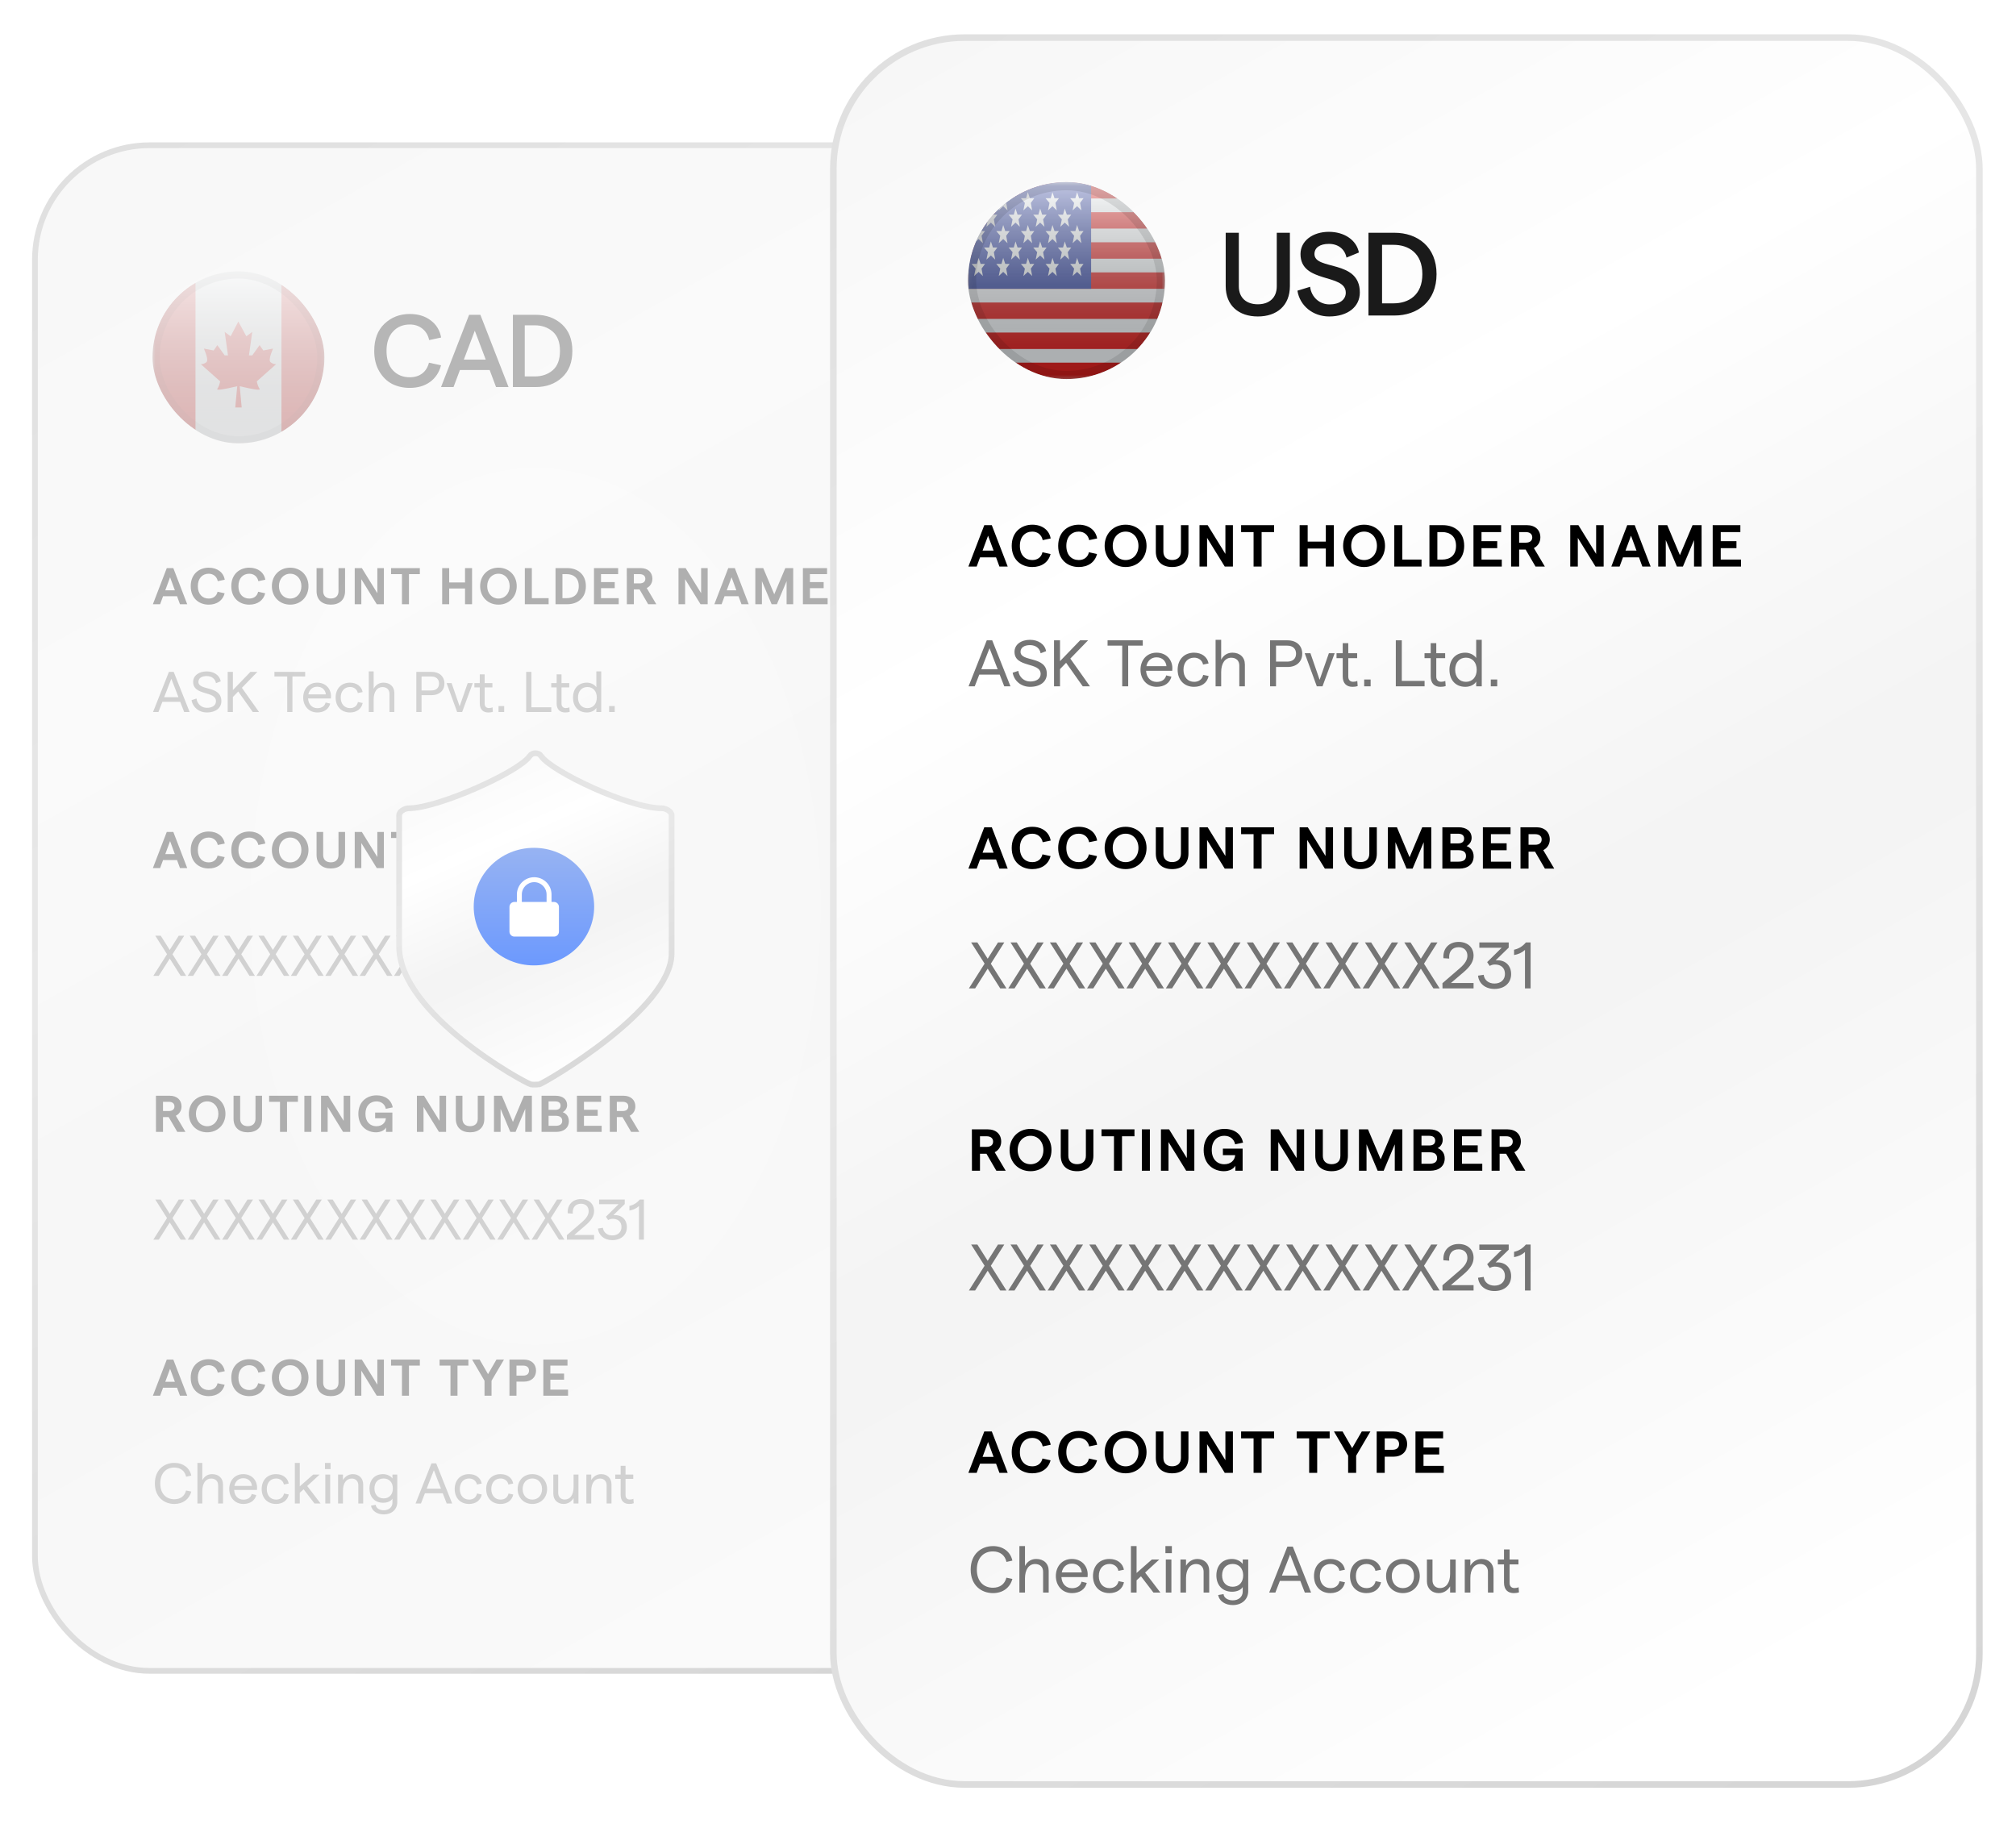 <svg width="577" height="522" viewBox="0 0 577 522" fill="none" xmlns="http://www.w3.org/2000/svg">
<g filter="url(#filter0_d_75_4680)">
<g clip-path="url(#clip0_75_4680)">
<rect x="10" y="38.288" width="286.46" height="436.667" rx="32.832" fill="url(#paint0_linear_75_4680)"/>
<g clip-path="url(#clip1_75_4680)">
<mask id="mask0_75_4680" style="mask-type:luminance" maskUnits="userSpaceOnUse" x="43" y="74" width="50" height="50">
<rect x="43.653" y="74.403" width="49.201" height="49.201" fill="white"/>
</mask>
<g mask="url(#mask0_75_4680)">
<path fill-rule="evenodd" clip-rule="evenodd" d="M55.953 74.403H80.554V123.604H55.953V74.403Z" fill="#F7FCFF"/>
<path fill-rule="evenodd" clip-rule="evenodd" d="M68.217 88.753L68.254 113.354H67.332L67.897 107.266C63.761 108.258 61.864 108.504 62.206 108.004C62.548 107.503 62.818 106.794 63.014 105.875L57.491 100.962C58.072 100.952 58.599 100.76 59.071 100.385C59.544 100.011 59.307 98.712 58.362 96.49L61.151 97.031L62.206 95.502L64.31 98.438H65.256L64.31 91.712L66.006 92.975L68.217 88.753ZM68.218 88.753L70.502 92.975L72.197 91.712L71.252 98.438H72.197L74.301 95.502L75.357 97.031L78.145 96.49C77.2 98.712 76.964 100.011 77.436 100.385C77.909 100.76 78.436 100.952 79.017 100.962L73.493 105.875C73.69 106.794 73.96 107.503 74.301 108.004C74.643 108.504 72.746 108.258 68.61 107.266L69.176 113.354H68.254L68.218 88.753Z" fill="#E31D1C"/>
<path fill-rule="evenodd" clip-rule="evenodd" d="M80.554 74.403H92.854V123.604H80.554V74.403Z" fill="#E31D1C"/>
<path fill-rule="evenodd" clip-rule="evenodd" d="M43.653 74.403H55.953V123.604H43.653V74.403Z" fill="#E31D1C"/>
</g>
</g>
<rect x="43.653" y="74.403" width="49.201" height="49.201" rx="24.601" fill="url(#paint1_linear_75_4680)" style="mix-blend-mode:overlay"/>
<rect x="44.678" y="75.428" width="47.151" height="47.151" rx="23.576" stroke="black" stroke-opacity="0.1" stroke-width="2.05"/>
<path d="M117.275 107.74C115.443 107.74 113.768 107.366 112.251 106.617C110.754 105.849 109.523 104.647 108.558 103.012C107.593 101.377 107.11 99.427 107.11 97.161C107.11 93.812 108.095 91.212 110.065 89.361C112.035 87.509 114.438 86.583 117.275 86.583C119.658 86.583 121.658 87.194 123.273 88.415C124.888 89.617 125.883 91.252 126.258 93.32L122.83 94.059C122.534 92.68 121.894 91.596 120.909 90.808C119.924 90.001 118.713 89.597 117.275 89.597C115.325 89.597 113.729 90.267 112.488 91.606C111.247 92.926 110.626 94.778 110.626 97.161C110.626 99.545 111.237 101.397 112.458 102.717C113.699 104.036 115.305 104.696 117.275 104.696C118.713 104.696 119.905 104.332 120.85 103.603C121.796 102.874 122.436 101.85 122.771 100.53L126.228 101.269C125.716 103.278 124.672 104.864 123.096 106.026C121.52 107.169 119.58 107.74 117.275 107.74ZM141.979 107.503L140.146 102.628H131.636L129.804 107.503H126.229L134.266 86.819H137.487L145.554 107.503H141.979ZM132.759 99.644H139.024L135.891 91.37L132.759 99.644ZM146.796 107.503V86.819H153.297C156.331 86.819 158.842 87.725 160.832 89.538C162.821 91.35 163.816 93.891 163.816 97.161C163.816 100.431 162.821 102.973 160.832 104.785C158.842 106.597 156.331 107.503 153.297 107.503H146.796ZM150.194 104.46H153.06C155.109 104.46 156.823 103.869 158.202 102.687C159.581 101.485 160.27 99.644 160.27 97.161C160.27 94.679 159.581 92.837 158.202 91.636C156.823 90.434 155.109 89.833 153.06 89.833H150.194V104.46Z" fill="#1A1A1A"/>
<path d="M51.513 169.662L50.671 167.372H46.667L45.825 169.662H43.757L47.731 159.32H49.607L53.581 169.662H51.513ZM47.302 165.673H50.05L48.676 161.95L47.302 165.673ZM59.727 169.78C56.994 169.78 54.586 167.993 54.586 164.491C54.586 160.99 57.038 159.202 59.727 159.202C62.209 159.202 63.968 160.561 64.322 162.644L62.328 163.058C62.062 161.743 61.057 160.931 59.727 160.931C57.984 160.931 56.625 162.172 56.625 164.491C56.625 166.811 57.969 168.037 59.727 168.037C61.072 168.037 62.002 167.298 62.268 166.087L64.293 166.53C63.79 168.554 62.106 169.78 59.727 169.78ZM71.34 169.78C68.607 169.78 66.199 167.993 66.199 164.491C66.199 160.99 68.651 159.202 71.34 159.202C73.822 159.202 75.581 160.561 75.935 162.644L73.941 163.058C73.675 161.743 72.67 160.931 71.34 160.931C69.597 160.931 68.238 162.172 68.238 164.491C68.238 166.811 69.582 168.037 71.34 168.037C72.685 168.037 73.615 167.298 73.882 166.087L75.906 166.53C75.403 168.554 73.719 169.78 71.34 169.78ZM83.057 169.78C80.028 169.78 77.812 167.55 77.812 164.491C77.812 161.433 80.028 159.202 83.057 159.202C86.071 159.202 88.287 161.433 88.287 164.491C88.287 167.55 86.071 169.78 83.057 169.78ZM83.057 168.037C84.933 168.037 86.263 166.545 86.263 164.491C86.263 162.438 84.933 160.931 83.057 160.931C81.18 160.931 79.836 162.438 79.836 164.491C79.836 166.545 81.18 168.037 83.057 168.037ZM94.682 169.78C92.259 169.78 90.604 168.451 90.604 165.91V159.32H92.496V165.924C92.496 167.328 93.397 168.022 94.682 168.022C95.982 168.022 96.883 167.328 96.883 165.924V159.32H98.76V165.91C98.76 168.451 97.105 169.78 94.682 169.78ZM101.525 169.662V159.32H103.564L107.996 166.501V159.32H109.872V169.662H107.834L103.416 162.497V169.662H101.525ZM115.04 169.662V161.049H111.923V159.32H120.167V161.049H117.05V169.662H115.04ZM133.098 159.32H135.107V169.662H133.098V165.156H128.562V169.662H126.553V159.32H128.562V163.427H133.098V159.32ZM142.664 169.78C139.636 169.78 137.419 167.55 137.419 164.491C137.419 161.433 139.636 159.202 142.664 159.202C145.678 159.202 147.894 161.433 147.894 164.491C147.894 167.55 145.678 169.78 142.664 169.78ZM142.664 168.037C144.541 168.037 145.87 166.545 145.87 164.491C145.87 162.438 144.541 160.931 142.664 160.931C140.788 160.931 139.443 162.438 139.443 164.491C139.443 166.545 140.788 168.037 142.664 168.037ZM150.212 169.662V159.32H152.221V167.919H157.023V169.662H150.212ZM158.997 169.662V159.32H162.38C165.232 159.32 167.684 161.019 167.684 164.491C167.684 167.963 165.232 169.662 162.38 169.662H158.997ZM160.977 167.919H162.203C163.976 167.919 165.646 167.018 165.646 164.491C165.646 161.965 163.976 161.049 162.203 161.049H160.977V167.919ZM170.004 169.662V159.32H176.919V161.049H172.013V163.324H175.943V165.067H172.013V167.919H177.081V169.662H170.004ZM187.846 169.662H185.512L183.045 165.422H181.419V169.662H179.41L179.395 159.32H183.384C185.408 159.32 186.723 160.517 186.723 162.378C186.723 163.546 186.118 164.536 185.098 165.038L187.846 169.662ZM181.419 161.049V163.693H183.074C184.108 163.693 184.699 163.206 184.699 162.378C184.699 161.551 184.108 161.049 183.074 161.049H181.419ZM194.195 169.662V159.32H196.234L200.667 166.501V159.32H202.543V169.662H200.504L196.086 162.497V169.662H194.195ZM212.217 169.662L211.375 167.372H207.371L206.529 169.662H204.461L208.435 159.32H210.311L214.286 169.662H212.217ZM208.006 165.673H210.754L209.38 161.95L208.006 165.673ZM216.181 169.662V159.32H218.441L221.603 166.811L224.765 159.32H227.025V169.662H225.134V163.058L222.356 169.662H220.849L218.072 163.058V169.662H216.181ZM229.799 169.662V159.32H236.714V161.049H231.809V163.324H235.739V165.067H231.809V167.919H236.876V169.662H229.799Z" fill="black"/>
<g filter="url(#filter1_f_75_4680)">
<path d="M52.715 200.512L51.582 197.59H46.477L45.344 200.512H43.801L48.348 189.021H49.711L54.274 200.512H52.715ZM46.986 196.26H51.073L49.038 190.991L46.986 196.26ZM59.189 200.643C56.972 200.643 55.2 199.215 54.822 197.114L56.234 196.654C56.464 198.263 57.695 199.314 59.221 199.314C60.797 199.314 61.815 198.575 61.815 197.426C61.815 194.356 55.282 195.965 55.282 191.893C55.282 190.104 56.89 188.889 59.156 188.889C61.257 188.889 62.882 190.022 63.178 191.729L61.815 192.255C61.585 191.007 60.6 190.219 59.156 190.219C57.678 190.219 56.792 190.859 56.792 191.893C56.792 194.52 63.358 192.813 63.358 197.409C63.358 199.363 61.7 200.643 59.189 200.643ZM72.337 200.512L68.184 194.635L66.657 196.211V200.512H65.163V189.021H66.657V194.225L71.68 189.021H73.667L69.234 193.584L74.143 200.512H72.337ZM82.205 200.512V190.35H78.544V189.021H87.343V190.35H83.699V200.512H82.205ZM94.738 195.997C94.738 196.194 94.722 196.49 94.706 196.638H88.172C88.27 198.312 89.321 199.412 90.815 199.412C92.079 199.412 92.949 198.821 93.195 197.787L94.509 198.099C94.098 199.708 92.719 200.643 90.815 200.643C88.336 200.643 86.777 198.723 86.777 196.375C86.777 194.028 88.287 192.107 90.782 192.107C93.228 192.107 94.738 193.863 94.738 195.997ZM88.254 195.472H93.261C93.13 194.208 92.243 193.272 90.782 193.272C89.485 193.272 88.533 194.093 88.254 195.472ZM100.163 200.643C97.7 200.643 96.059 198.936 96.059 196.375C96.059 193.814 97.7 192.107 100.163 192.107C102.083 192.107 103.495 193.158 103.791 194.799L102.412 195.078C102.231 194.077 101.361 193.355 100.196 193.355C98.57 193.355 97.52 194.553 97.52 196.375C97.52 198.197 98.57 199.396 100.196 199.396C101.361 199.396 102.215 198.755 102.445 197.656L103.807 197.935C103.446 199.642 102.067 200.643 100.163 200.643ZM105.544 200.512V188.889H106.94V193.863C107.547 192.681 108.549 192.107 109.763 192.107C111.635 192.107 112.866 193.272 112.866 195.062V200.512H111.471V195.324C111.471 194.11 110.715 193.371 109.451 193.371C107.925 193.371 106.94 194.75 106.94 196.966V200.512H105.544ZM119.156 200.512V189.021H123.523C125.756 189.021 127.2 190.334 127.2 192.353C127.2 194.372 125.756 195.686 123.523 195.686H120.65V200.512H119.156ZM120.65 194.339H123.474C124.836 194.339 125.657 193.601 125.657 192.353C125.657 191.106 124.836 190.35 123.474 190.35H120.65V194.339ZM130.843 200.512L127.822 192.238H129.251L131.549 198.887L133.863 192.238H135.308L132.271 200.512H130.843ZM141.061 200.446C140.65 200.594 140.207 200.643 139.764 200.643C138.352 200.643 137.318 199.855 137.318 198.033V193.469H135.775V192.238H137.318V189.727H138.713V192.238H140.929V193.469H138.713V198.082C138.713 198.952 139.206 199.379 139.928 199.379C140.256 199.379 140.634 199.33 140.962 199.166L141.061 200.446ZM142.689 198.805H144.298V200.512H142.689V198.805ZM150.594 200.512V189.021H152.088V199.166H157.784V200.512H150.594ZM163.056 200.446C162.645 200.594 162.202 200.643 161.759 200.643C160.347 200.643 159.313 199.855 159.313 198.033V193.469H157.77V192.238H159.313V189.727H160.708V192.238H162.924V193.469H160.708V198.082C160.708 198.952 161.201 199.379 161.923 199.379C162.251 199.379 162.629 199.33 162.957 199.166L163.056 200.446ZM167.988 200.643C165.411 200.643 163.999 198.805 163.999 196.375C163.999 193.945 165.411 192.107 167.972 192.107C169.072 192.107 170.155 192.649 170.681 193.42V188.889H172.076V200.512H170.681V199.314C170.303 200.069 169.203 200.643 167.988 200.643ZM168.12 199.396C169.745 199.396 170.812 198.197 170.812 196.375C170.812 194.553 169.745 193.355 168.12 193.355C166.495 193.355 165.428 194.553 165.428 196.375C165.428 198.197 166.495 199.396 168.12 199.396ZM174.335 198.805H175.943V200.512H174.335V198.805Z" fill="#757575"/>
</g>
<path d="M51.513 245.176L50.671 242.886H46.667L45.825 245.176H43.757L47.731 234.834H49.607L53.581 245.176H51.513ZM47.302 241.187H50.05L48.676 237.464L47.302 241.187ZM59.727 245.294C56.994 245.294 54.586 243.507 54.586 240.005C54.586 236.504 57.038 234.716 59.727 234.716C62.209 234.716 63.968 236.075 64.322 238.158L62.328 238.572C62.062 237.257 61.057 236.444 59.727 236.444C57.984 236.444 56.625 237.686 56.625 240.005C56.625 242.325 57.969 243.551 59.727 243.551C61.072 243.551 62.002 242.812 62.268 241.601L64.293 242.044C63.79 244.068 62.106 245.294 59.727 245.294ZM71.34 245.294C68.607 245.294 66.199 243.507 66.199 240.005C66.199 236.504 68.651 234.716 71.34 234.716C73.822 234.716 75.581 236.075 75.935 238.158L73.941 238.572C73.675 237.257 72.67 236.444 71.34 236.444C69.597 236.444 68.238 237.686 68.238 240.005C68.238 242.325 69.582 243.551 71.34 243.551C72.685 243.551 73.615 242.812 73.882 241.601L75.906 242.044C75.403 244.068 73.719 245.294 71.34 245.294ZM83.057 245.294C80.028 245.294 77.812 243.063 77.812 240.005C77.812 236.947 80.028 234.716 83.057 234.716C86.071 234.716 88.287 236.947 88.287 240.005C88.287 243.063 86.071 245.294 83.057 245.294ZM83.057 243.551C84.933 243.551 86.263 242.059 86.263 240.005C86.263 237.951 84.933 236.444 83.057 236.444C81.18 236.444 79.836 237.951 79.836 240.005C79.836 242.059 81.18 243.551 83.057 243.551ZM94.682 245.294C92.259 245.294 90.604 243.965 90.604 241.423V234.834H92.496V241.438C92.496 242.842 93.397 243.536 94.682 243.536C95.982 243.536 96.883 242.842 96.883 241.438V234.834H98.76V241.423C98.76 243.965 97.105 245.294 94.682 245.294ZM101.525 245.176V234.834H103.564L107.996 242.014V234.834H109.872V245.176H107.834L103.416 238.011V245.176H101.525ZM115.04 245.176V236.563H111.923V234.834H120.167V236.563H117.05V245.176H115.04ZM126.553 245.176V234.834H128.592L133.024 242.014V234.834H134.9V245.176H132.862L128.444 238.011V245.176H126.553ZM141.768 245.294C139.345 245.294 137.69 243.965 137.69 241.423V234.834H139.581V241.438C139.581 242.842 140.482 243.536 141.768 243.536C143.068 243.536 143.969 242.842 143.969 241.438V234.834H145.845V241.423C145.845 243.965 144.191 245.294 141.768 245.294ZM148.61 245.176V234.834H150.871L154.033 242.325L157.194 234.834H159.455V245.176H157.564V238.572L154.786 245.176H153.279L150.501 238.572V245.176H148.61ZM162.229 245.176V234.834H166.292C168.183 234.834 169.542 235.78 169.542 237.493C169.542 238.469 168.922 239.207 168.286 239.532C169.262 239.902 170.045 240.729 170.045 242.103C170.045 244.039 168.597 245.176 166.44 245.176H162.229ZM164.238 238.867H166.144C167.164 238.867 167.666 238.424 167.666 237.656C167.666 236.873 167.164 236.444 166.115 236.444H164.238V238.867ZM164.238 243.433H166.233C167.533 243.433 168.139 242.945 168.139 242.014C168.139 241.069 167.533 240.567 166.233 240.567H164.238V243.433ZM172.356 245.176V234.834H179.27V236.563H174.365V238.838H178.295V240.581H174.365V243.433H179.433V245.176H172.356ZM190.198 245.176H187.864L185.396 240.936H183.771V245.176H181.762L181.747 234.834H185.736C187.76 234.834 189.075 236.031 189.075 237.892C189.075 239.06 188.469 240.049 187.45 240.552L190.198 245.176ZM183.771 236.563V239.207H185.426C186.46 239.207 187.051 238.72 187.051 237.892C187.051 237.065 186.46 236.563 185.426 236.563H183.771Z" fill="black"/>
<g filter="url(#filter2_f_75_4680)">
<path d="M53.273 276.026H51.713L48.578 271.085L45.442 276.026H43.883L47.806 269.837L44.441 264.535H46.001L48.578 268.606L51.155 264.535H52.731L49.366 269.853L53.273 276.026ZM63.116 276.026H61.557L58.421 271.085L55.286 276.026H53.726L57.65 269.837L54.284 264.535H55.844L58.421 268.606L60.998 264.535H62.574L59.209 269.853L63.116 276.026ZM72.959 276.026H71.4L68.264 271.085L65.129 276.026H63.569L67.493 269.837L64.127 264.535H65.687L68.264 268.606L70.842 264.535H72.418L69.052 269.853L72.959 276.026ZM82.802 276.026H81.243L78.108 271.085L74.972 276.026H73.412L77.336 269.837L73.971 264.535H75.53L78.108 268.606L80.685 264.535H82.261L78.895 269.853L82.802 276.026ZM92.646 276.026H91.086L87.951 271.085L84.815 276.026H83.256L87.179 269.837L83.814 264.535H85.373L87.951 268.606L90.528 264.535H92.104L88.739 269.853L92.646 276.026ZM102.489 276.026H100.929L97.794 271.085L94.659 276.026H93.099L97.022 269.837L93.657 264.535H95.217L97.794 268.606L100.371 264.535H101.947L98.582 269.853L102.489 276.026ZM112.332 276.026H110.773L107.637 271.085L104.502 276.026H102.942L106.866 269.837L103.5 264.535H105.06L107.637 268.606L110.214 264.535H111.79L108.425 269.853L112.332 276.026ZM122.175 276.026H120.616L117.48 271.085L114.345 276.026H112.785L116.709 269.837L113.344 264.535H114.903L117.48 268.606L120.058 264.535H121.634L118.268 269.853L122.175 276.026ZM132.019 276.026H130.459L127.324 271.085L124.188 276.026H122.629L126.552 269.837L123.187 264.535H124.746L127.324 268.606L129.901 264.535H131.477L128.112 269.853L132.019 276.026ZM141.862 276.026H140.302L137.167 271.085L134.031 276.026H132.472L136.395 269.837L133.03 264.535H134.589L137.167 268.606L139.744 264.535H141.32L137.955 269.853L141.862 276.026ZM151.705 276.026H150.145L147.01 271.085L143.875 276.026H142.315L146.238 269.837L142.873 264.535H144.433L147.01 268.606L149.587 264.535H151.163L147.798 269.853L151.705 276.026ZM161.548 276.026H159.989L156.853 271.085L153.718 276.026H152.158L156.082 269.837L152.716 264.535H154.276L156.853 268.606L159.431 264.535H161.006L157.641 269.853L161.548 276.026ZM162.264 276.026L162.248 274.729L166.565 271.002C167.911 269.837 168.486 268.885 168.486 267.851C168.486 266.57 167.632 265.733 166.286 265.733C164.677 265.733 163.774 266.866 163.939 268.573L162.494 268.474C162.313 266.061 163.889 264.403 166.286 264.403C168.551 264.403 170.029 265.766 170.029 267.851C170.029 269.246 169.257 270.526 167.484 272.02L164.365 274.68H170.029V276.026H162.264ZM175.248 276.157C172.982 276.157 171.357 274.844 171.144 272.841L172.555 272.628C172.719 273.957 173.787 274.811 175.248 274.811C176.84 274.811 177.874 273.859 177.874 272.414C177.874 270.92 176.922 270.05 175.33 270.05C174.903 270.05 174.427 270.182 174.066 270.411L173.425 269.459L177.053 265.864H171.472V264.535H178.81V265.831L175.543 269.016C177.808 268.803 179.417 270.182 179.417 272.447C179.417 274.663 177.776 276.157 175.248 276.157ZM182.877 276.026V266.406C182.089 267.128 181.235 267.489 180.152 267.686V266.357C181.301 266.11 182.302 265.519 183.107 264.535H184.289V276.026H182.877Z" fill="#757575"/>
</g>
<path d="M53.079 320.69H50.745L48.278 316.45H46.652V320.69H44.643L44.628 310.348H48.617C50.641 310.348 51.956 311.544 51.956 313.406C51.956 314.573 51.351 315.563 50.331 316.065L53.079 320.69ZM46.652 312.076V314.721H48.307C49.341 314.721 49.932 314.233 49.932 313.406C49.932 312.579 49.341 312.076 48.307 312.076H46.652ZM59.297 320.808C56.268 320.808 54.052 318.577 54.052 315.519C54.052 312.46 56.268 310.23 59.297 310.23C62.311 310.23 64.527 312.46 64.527 315.519C64.527 318.577 62.311 320.808 59.297 320.808ZM59.297 319.065C61.173 319.065 62.503 317.572 62.503 315.519C62.503 313.465 61.173 311.958 59.297 311.958C57.42 311.958 56.076 313.465 56.076 315.519C56.076 317.572 57.42 319.065 59.297 319.065ZM70.922 320.808C68.499 320.808 66.844 319.478 66.844 316.937V310.348H68.736V316.952C68.736 318.355 69.637 319.05 70.922 319.05C72.222 319.05 73.124 318.355 73.124 316.952V310.348H75V316.937C75 319.478 73.345 320.808 70.922 320.808ZM80.144 320.69V312.076H77.026V310.348H85.27V312.076H82.153V320.69H80.144ZM87.113 320.69V310.348H89.122V320.69H87.113ZM91.887 320.69V310.348H93.926L98.358 317.528V310.348H100.234V320.69H98.195L93.778 313.524V320.69H91.887ZM107.633 320.808C105.004 320.808 102.566 319.05 102.566 315.519C102.566 311.988 105.063 310.23 107.766 310.23C110.248 310.23 112.007 311.53 112.406 313.672L110.426 314.086C110.175 312.785 109.14 311.958 107.752 311.958C105.905 311.958 104.59 313.258 104.59 315.519C104.59 317.779 105.905 319.065 107.722 319.065C109.288 319.065 110.337 318.134 110.441 316.789H107.367V315.164H112.302V320.69H110.485V319.434C110.027 320.276 108.889 320.808 107.633 320.808ZM119.324 320.69V310.348H121.363L125.796 317.528V310.348H127.672V320.69H125.633L121.216 313.524V320.69H119.324ZM134.539 320.808C132.116 320.808 130.461 319.478 130.461 316.937V310.348H132.352V316.952C132.352 318.355 133.254 319.05 134.539 319.05C135.839 319.05 136.74 318.355 136.74 316.952V310.348H138.617V316.937C138.617 319.478 136.962 320.808 134.539 320.808ZM141.382 320.69V310.348H143.642L146.804 317.838L149.966 310.348H152.226V320.69H150.335V314.086L147.558 320.69H146.051L143.273 314.086V320.69H141.382ZM155 320.69V310.348H159.063C160.955 310.348 162.314 311.293 162.314 313.007C162.314 313.982 161.693 314.721 161.058 315.046C162.033 315.415 162.816 316.243 162.816 317.617C162.816 319.552 161.368 320.69 159.211 320.69H155ZM157.01 314.381H158.916C159.935 314.381 160.437 313.938 160.437 313.17C160.437 312.387 159.935 311.958 158.886 311.958H157.01V314.381ZM157.01 318.946H159.004C160.304 318.946 160.91 318.459 160.91 317.528C160.91 316.583 160.304 316.08 159.004 316.08H157.01V318.946ZM165.127 320.69V310.348H172.042V312.076H167.137V314.352H171.067V316.095H167.137V318.946H172.204V320.69H165.127ZM182.969 320.69H180.635L178.168 316.45H176.543V320.69H174.533L174.519 310.348H178.508C180.532 310.348 181.847 311.544 181.847 313.406C181.847 314.573 181.241 315.563 180.221 316.065L182.969 320.69ZM176.543 312.076V314.721H178.197C179.232 314.721 179.823 314.233 179.823 313.406C179.823 312.579 179.232 312.076 178.197 312.076H176.543Z" fill="black"/>
<g filter="url(#filter3_f_75_4680)">
<path d="M53.273 351.539H51.713L48.578 346.598L45.442 351.539H43.883L47.806 345.351L44.441 340.048H46.001L48.578 344.119L51.155 340.048H52.731L49.366 345.367L53.273 351.539ZM63.116 351.539H61.557L58.421 346.598L55.286 351.539H53.726L57.65 345.351L54.284 340.048H55.844L58.421 344.119L60.998 340.048H62.574L59.209 345.367L63.116 351.539ZM72.959 351.539H71.4L68.264 346.598L65.129 351.539H63.569L67.493 345.351L64.127 340.048H65.687L68.264 344.119L70.842 340.048H72.418L69.052 345.367L72.959 351.539ZM82.802 351.539H81.243L78.108 346.598L74.972 351.539H73.412L77.336 345.351L73.971 340.048H75.53L78.108 344.119L80.685 340.048H82.261L78.895 345.367L82.802 351.539ZM92.646 351.539H91.086L87.951 346.598L84.815 351.539H83.256L87.179 345.351L83.814 340.048H85.373L87.951 344.119L90.528 340.048H92.104L88.739 345.367L92.646 351.539ZM102.489 351.539H100.929L97.794 346.598L94.659 351.539H93.099L97.022 345.351L93.657 340.048H95.217L97.794 344.119L100.371 340.048H101.947L98.582 345.367L102.489 351.539ZM112.332 351.539H110.773L107.637 346.598L104.502 351.539H102.942L106.866 345.351L103.5 340.048H105.06L107.637 344.119L110.214 340.048H111.79L108.425 345.367L112.332 351.539ZM122.175 351.539H120.616L117.48 346.598L114.345 351.539H112.785L116.709 345.351L113.344 340.048H114.903L117.48 344.119L120.058 340.048H121.634L118.268 345.367L122.175 351.539ZM132.019 351.539H130.459L127.324 346.598L124.188 351.539H122.629L126.552 345.351L123.187 340.048H124.746L127.324 344.119L129.901 340.048H131.477L128.112 345.367L132.019 351.539ZM141.862 351.539H140.302L137.167 346.598L134.031 351.539H132.472L136.395 345.351L133.03 340.048H134.589L137.167 344.119L139.744 340.048H141.32L137.955 345.367L141.862 351.539ZM151.705 351.539H150.145L147.01 346.598L143.875 351.539H142.315L146.238 345.351L142.873 340.048H144.433L147.01 344.119L149.587 340.048H151.163L147.798 345.367L151.705 351.539ZM161.548 351.539H159.989L156.853 346.598L153.718 351.539H152.158L156.082 345.351L152.716 340.048H154.276L156.853 344.119L159.431 340.048H161.006L157.641 345.367L161.548 351.539ZM162.264 351.539L162.248 350.243L166.565 346.516C167.911 345.351 168.486 344.398 168.486 343.364C168.486 342.084 167.632 341.247 166.286 341.247C164.677 341.247 163.774 342.379 163.939 344.087L162.494 343.988C162.313 341.575 163.889 339.917 166.286 339.917C168.551 339.917 170.029 341.279 170.029 343.364C170.029 344.76 169.257 346.04 167.484 347.534L164.365 350.193H170.029V351.539H162.264ZM175.248 351.671C172.982 351.671 171.357 350.357 171.144 348.355L172.555 348.141C172.719 349.471 173.787 350.325 175.248 350.325C176.84 350.325 177.874 349.373 177.874 347.928C177.874 346.434 176.922 345.564 175.33 345.564C174.903 345.564 174.427 345.695 174.066 345.925L173.425 344.973L177.053 341.378H171.472V340.048H178.81V341.345L175.543 344.53C177.808 344.316 179.417 345.695 179.417 347.961C179.417 350.177 177.776 351.671 175.248 351.671ZM182.877 351.539V341.92C182.089 342.642 181.235 343.003 180.152 343.2V341.87C181.301 341.624 182.302 341.033 183.107 340.048H184.289V351.539H182.877Z" fill="#757575"/>
</g>
<path d="M51.513 396.204L50.671 393.914H46.667L45.825 396.204H43.757L47.731 385.862H49.607L53.581 396.204H51.513ZM47.302 392.215H50.05L48.676 388.491L47.302 392.215ZM59.727 396.322C56.994 396.322 54.586 394.534 54.586 391.033C54.586 387.531 57.038 385.743 59.727 385.743C62.209 385.743 63.968 387.103 64.322 389.186L62.328 389.599C62.062 388.285 61.057 387.472 59.727 387.472C57.984 387.472 56.625 388.713 56.625 391.033C56.625 393.352 57.969 394.578 59.727 394.578C61.072 394.578 62.002 393.84 62.268 392.628L64.293 393.071C63.79 395.096 62.106 396.322 59.727 396.322ZM71.34 396.322C68.607 396.322 66.199 394.534 66.199 391.033C66.199 387.531 68.651 385.743 71.34 385.743C73.822 385.743 75.581 387.103 75.935 389.186L73.941 389.599C73.675 388.285 72.67 387.472 71.34 387.472C69.597 387.472 68.238 388.713 68.238 391.033C68.238 393.352 69.582 394.578 71.34 394.578C72.685 394.578 73.615 393.84 73.882 392.628L75.906 393.071C75.403 395.096 73.719 396.322 71.34 396.322ZM83.057 396.322C80.028 396.322 77.812 394.091 77.812 391.033C77.812 387.974 80.028 385.743 83.057 385.743C86.071 385.743 88.287 387.974 88.287 391.033C88.287 394.091 86.071 396.322 83.057 396.322ZM83.057 394.578C84.933 394.578 86.263 393.086 86.263 391.033C86.263 388.979 84.933 387.472 83.057 387.472C81.18 387.472 79.836 388.979 79.836 391.033C79.836 393.086 81.18 394.578 83.057 394.578ZM94.682 396.322C92.259 396.322 90.604 394.992 90.604 392.451V385.862H92.496V392.466C92.496 393.869 93.397 394.564 94.682 394.564C95.982 394.564 96.883 393.869 96.883 392.466V385.862H98.76V392.451C98.76 394.992 97.105 396.322 94.682 396.322ZM101.525 396.204V385.862H103.564L107.996 393.042V385.862H109.872V396.204H107.834L103.416 389.038V396.204H101.525ZM115.04 396.204V387.59H111.923V385.862H120.167V387.59H117.05V396.204H115.04ZM128.932 396.204V387.59H125.814V385.862H134.058V387.59H130.941V396.204H128.932ZM138.674 396.204V391.919L135.128 385.862H137.285L139.679 390.028L142.087 385.862H144.244L140.683 391.919V396.204H138.674ZM145.812 396.204V385.862H149.978C152.076 385.862 153.42 387.103 153.42 389.023C153.42 390.929 152.076 392.17 149.978 392.17H147.821V396.204H145.812ZM147.821 390.442H149.801C150.805 390.442 151.411 389.91 151.411 389.023C151.411 388.122 150.805 387.59 149.801 387.59H147.821V390.442ZM155.505 396.204V385.862H162.42V387.59H157.515V389.865H161.445V391.609H157.515V394.46H162.582V396.204H155.505Z" fill="black"/>
<g filter="url(#filter4_f_75_4680)">
<path d="M49.908 427.185C47.018 427.185 44.326 425.264 44.326 421.308C44.326 417.351 47.035 415.431 49.908 415.431C52.419 415.431 54.274 416.842 54.75 419.059L53.273 419.387C52.912 417.729 51.681 416.76 49.891 416.76C47.56 416.76 45.869 418.369 45.869 421.308C45.869 424.246 47.56 425.838 49.891 425.838C51.681 425.838 52.846 424.919 53.257 423.327L54.75 423.639C54.176 425.806 52.386 427.185 49.908 427.185ZM56.505 427.053V415.431H57.9V420.405C58.507 419.223 59.509 418.648 60.724 418.648C62.595 418.648 63.826 419.814 63.826 421.603V427.053H62.431V421.866C62.431 420.651 61.676 419.912 60.412 419.912C58.885 419.912 57.9 421.291 57.9 423.507V427.053H56.505ZM73.577 422.539C73.577 422.736 73.561 423.031 73.544 423.179H67.011C67.109 424.853 68.16 425.953 69.654 425.953C70.918 425.953 71.788 425.362 72.034 424.328L73.347 424.64C72.937 426.249 71.558 427.185 69.654 427.185C67.175 427.185 65.615 425.264 65.615 422.916C65.615 420.569 67.126 418.648 69.621 418.648C72.067 418.648 73.577 420.405 73.577 422.539ZM67.093 422.013H72.1C71.968 420.749 71.082 419.814 69.621 419.814C68.324 419.814 67.372 420.635 67.093 422.013ZM79.001 427.185C76.539 427.185 74.897 425.477 74.897 422.916C74.897 420.355 76.539 418.648 79.001 418.648C80.922 418.648 82.334 419.699 82.629 421.34L81.25 421.62C81.07 420.618 80.2 419.896 79.034 419.896C77.409 419.896 76.358 421.094 76.358 422.916C76.358 424.739 77.409 425.937 79.034 425.937C80.2 425.937 81.053 425.297 81.283 424.197L82.646 424.476C82.285 426.183 80.906 427.185 79.001 427.185ZM90.014 427.053L86.895 422.982L85.795 423.983V427.053H84.383V415.431H85.795V422.145L89.62 418.78H91.475L87.929 422.046L91.754 427.053H90.014ZM93.006 415.431H94.614V417.204H93.006V415.431ZM93.104 427.053V418.78H94.499V427.053H93.104ZM96.759 427.053V418.78H98.155V420.339C98.729 419.354 99.731 418.648 100.995 418.648C102.718 418.648 103.949 419.814 103.949 421.57V427.053H102.554V421.833C102.554 420.717 101.848 419.912 100.683 419.912C99.14 419.912 98.155 421.242 98.155 423.425V427.053H96.759ZM112.324 418.78H113.703V426.659C113.703 428.744 112.127 430.172 109.846 430.172C107.925 430.172 106.431 429.154 106.185 427.661L107.531 427.431C107.613 428.35 108.582 428.99 109.846 428.99C111.307 428.99 112.324 428.104 112.324 426.807V425.658C111.947 426.364 110.863 426.84 109.681 426.84C107.137 426.84 105.742 425.083 105.742 422.752C105.742 420.405 107.137 418.648 109.649 418.648C110.749 418.648 111.832 419.174 112.324 419.896V418.78ZM109.813 425.592C111.405 425.592 112.439 424.476 112.439 422.752C112.439 421.012 111.405 419.896 109.813 419.896C108.204 419.896 107.17 421.012 107.17 422.752C107.17 424.476 108.204 425.592 109.813 425.592ZM127.853 427.053L126.721 424.131H121.615L120.483 427.053H118.939L123.487 415.562H124.849L129.413 427.053H127.853ZM122.124 422.801H126.212L124.176 417.532L122.124 422.801ZM134.245 427.185C131.783 427.185 130.141 425.477 130.141 422.916C130.141 420.355 131.783 418.648 134.245 418.648C136.166 418.648 137.578 419.699 137.873 421.34L136.494 421.62C136.314 420.618 135.444 419.896 134.278 419.896C132.653 419.896 131.602 421.094 131.602 422.916C131.602 424.739 132.653 425.937 134.278 425.937C135.444 425.937 136.297 425.297 136.527 424.197L137.89 424.476C137.528 426.183 136.15 427.185 134.245 427.185ZM143.255 427.185C140.792 427.185 139.151 425.477 139.151 422.916C139.151 420.355 140.792 418.648 143.255 418.648C145.176 418.648 146.587 419.699 146.883 421.34L145.504 421.62C145.323 420.618 144.453 419.896 143.288 419.896C141.662 419.896 140.612 421.094 140.612 422.916C140.612 424.739 141.662 425.937 143.288 425.937C144.453 425.937 145.307 425.297 145.537 424.197L146.899 424.476C146.538 426.183 145.159 427.185 143.255 427.185ZM152.363 427.185C149.901 427.185 148.16 425.395 148.16 422.916C148.16 420.438 149.901 418.648 152.363 418.648C154.809 418.648 156.582 420.438 156.582 422.916C156.582 425.395 154.809 427.185 152.363 427.185ZM152.363 425.937C154.021 425.937 155.137 424.689 155.137 422.916C155.137 421.143 154.021 419.896 152.363 419.896C150.705 419.896 149.589 421.143 149.589 422.916C149.589 424.689 150.705 425.937 152.363 425.937ZM165.558 418.78V427.053H164.162V425.494C163.588 426.479 162.586 427.185 161.322 427.185C159.599 427.185 158.367 426.019 158.367 424.262V418.78H159.763V424C159.763 425.116 160.469 425.921 161.634 425.921C163.177 425.921 164.162 424.591 164.162 422.407V418.78H165.558ZM167.826 427.053V418.78H169.221V420.339C169.796 419.354 170.797 418.648 172.061 418.648C173.785 418.648 175.016 419.814 175.016 421.57V427.053H173.621V421.833C173.621 420.717 172.915 419.912 171.749 419.912C170.206 419.912 169.221 421.242 169.221 423.425V427.053H167.826ZM181.379 426.988C180.969 427.135 180.526 427.185 180.082 427.185C178.671 427.185 177.636 426.397 177.636 424.574V420.011H176.093V418.78H177.636V416.268H179.032V418.78H181.248V420.011H179.032V424.624C179.032 425.494 179.524 425.921 180.247 425.921C180.575 425.921 180.952 425.871 181.281 425.707L181.379 426.988Z" fill="#757575"/>
</g>
<g filter="url(#filter5_b_75_4680)">
<rect x="10" y="38" width="286.46" height="436.25" rx="32.832" fill="url(#paint2_radial_75_4680)" fill-opacity="0.7"/>
</g>
<g filter="url(#filter6_d_75_4680)">
<path d="M154.889 209.84C154.889 209.84 154.889 209.839 154.889 209.839C154.157 208.739 152.342 208.74 151.61 209.84C148.642 214.305 125.458 224.782 116.988 224.782C115.901 224.782 114.242 225.669 114.242 226.761V264.344C114.242 283.682 149.942 303.242 151.921 303.805C152.095 303.853 152.662 303.88 152.844 303.88C153.026 303.88 154.174 303.853 154.347 303.805C155.989 303.339 192.218 282.325 192.218 266.323V226.762C192.218 225.671 190.559 224.784 189.471 224.784C179.98 224.784 157.773 214.174 154.889 209.842C154.889 209.842 154.889 209.841 154.889 209.84Z" fill="url(#paint3_linear_75_4680)"/>
<path d="M154.889 209.84C154.889 209.84 154.889 209.839 154.889 209.839C154.157 208.739 152.342 208.74 151.61 209.84C148.642 214.305 125.458 224.782 116.988 224.782C115.901 224.782 114.242 225.669 114.242 226.761V264.344C114.242 283.682 149.942 303.242 151.921 303.805C152.095 303.853 152.662 303.88 152.844 303.88C153.026 303.88 154.174 303.853 154.347 303.805C155.989 303.339 192.218 282.325 192.218 266.323V226.762C192.218 225.671 190.559 224.784 189.471 224.784C179.98 224.784 157.773 214.174 154.889 209.842C154.889 209.842 154.889 209.841 154.889 209.84Z" stroke="url(#paint4_linear_75_4680)" stroke-width="1.642"/>
</g>
<g filter="url(#filter7_b_75_4680)">
<ellipse cx="152.82" cy="256.211" rx="17.237" ry="16.826" fill="url(#paint5_linear_75_4680)"/>
</g>
<path fill-rule="evenodd" clip-rule="evenodd" d="M157.852 252.752C157.852 250.014 155.633 247.794 152.895 247.794C150.157 247.794 147.938 250.014 147.938 252.752V257.001H149.354V252.752C149.354 250.796 150.939 249.211 152.895 249.211C154.851 249.211 156.436 250.796 156.436 252.752V257.001H157.852L157.852 252.752Z" fill="white"/>
<path fill-rule="evenodd" clip-rule="evenodd" d="M145.813 256.296V263.37C145.813 264.155 146.45 264.79 147.223 264.79H158.567C159.346 264.79 159.977 264.155 159.977 263.37V256.296C159.977 255.512 159.341 254.876 158.567 254.876H147.223C146.445 254.876 145.813 255.511 145.813 256.296Z" fill="white"/>
</g>
<rect x="10" y="38.288" width="286.46" height="436.667" rx="32.832" stroke="url(#paint6_linear_75_4680)" stroke-width="1.642"/>
</g>
<g filter="url(#filter8_d_75_4680)">
<rect x="238.512" y="7" width="328.008" height="500" rx="37.594" fill="url(#paint7_linear_75_4680)"/>
<rect x="238.512" y="7" width="328.008" height="500" rx="37.594" stroke="url(#paint8_linear_75_4680)" stroke-width="1.88"/>
<g clip-path="url(#clip2_75_4680)">
<mask id="mask1_75_4680" style="mask-type:luminance" maskUnits="userSpaceOnUse" x="277" y="48" width="57" height="57">
<rect x="277.046" y="48.353" width="56.391" height="56.391" fill="white"/>
</mask>
<g mask="url(#mask1_75_4680)">
<path fill-rule="evenodd" clip-rule="evenodd" d="M277.046 48.353H333.437V104.744H277.046V48.353Z" fill="#F7FCFF"/>
<path fill-rule="evenodd" clip-rule="evenodd" d="M277.046 82.814V87.514H333.437V82.814H277.046Z" fill="#E31D1C"/>
<path fill-rule="evenodd" clip-rule="evenodd" d="M277.046 91.43V96.129H333.437V91.43H277.046Z" fill="#E31D1C"/>
<path fill-rule="evenodd" clip-rule="evenodd" d="M277.046 65.584V70.283H333.437V65.584H277.046Z" fill="#E31D1C"/>
<path fill-rule="evenodd" clip-rule="evenodd" d="M277.046 100.045V104.744H333.437V100.045H277.046Z" fill="#E31D1C"/>
<path fill-rule="evenodd" clip-rule="evenodd" d="M277.046 74.199V78.898H333.437V74.199H277.046Z" fill="#E31D1C"/>
<path fill-rule="evenodd" clip-rule="evenodd" d="M277.046 48.353V53.053H333.437V48.353H277.046Z" fill="#E31D1C"/>
<path fill-rule="evenodd" clip-rule="evenodd" d="M277.046 56.969V61.668H333.437V56.969H277.046Z" fill="#E31D1C"/>
<rect x="277.046" y="48.353" width="35.244" height="30.545" fill="#2E42A5"/>
<path fill-rule="evenodd" clip-rule="evenodd" d="M280.08 55.258L278.801 56.454L279.233 54.326L278.097 52.977H279.581L280.078 51.241L280.662 52.977H281.927L280.933 54.326L281.318 56.454L280.08 55.258ZM287.129 55.258L285.85 56.454L286.282 54.326L285.146 52.977H286.629L287.127 51.241L287.711 52.977H288.976L287.982 54.326L288.367 56.454L287.129 55.258ZM292.899 56.454L294.178 55.258L295.416 56.454L295.031 54.326L296.025 52.977H294.76L294.176 51.241L293.678 52.977H292.194L293.331 54.326L292.899 56.454ZM301.227 55.258L299.948 56.454L300.379 54.326L299.243 52.977H300.727L301.225 51.241L301.809 52.977H303.074L302.08 54.326L302.464 56.454L301.227 55.258ZM278.801 65.852L280.08 64.656L281.318 65.852L280.933 63.724L281.927 62.376H280.662L280.078 60.639L279.581 62.376H278.097L279.233 63.724L278.801 65.852ZM287.129 64.656L285.85 65.852L286.282 63.724L285.146 62.376H286.629L287.127 60.639L287.711 62.376H288.976L287.982 63.724L288.367 65.852L287.129 64.656ZM292.899 65.852L294.178 64.656L295.416 65.852L295.031 63.724L296.025 62.376H294.76L294.176 60.639L293.678 62.376H292.194L293.331 63.724L292.899 65.852ZM301.227 64.656L299.948 65.852L300.379 63.724L299.243 62.376H300.727L301.225 60.639L301.809 62.376H303.074L302.08 63.724L302.464 65.852L301.227 64.656ZM278.801 75.251L280.08 74.055L281.318 75.251L280.933 73.123L281.927 71.774H280.662L280.078 70.038L279.581 71.774H278.097L279.233 73.123L278.801 75.251ZM287.129 74.055L285.85 75.251L286.282 73.123L285.146 71.774H286.629L287.127 70.038L287.711 71.774H288.976L287.982 73.123L288.367 75.251L287.129 74.055ZM292.899 75.251L294.178 74.055L295.416 75.251L295.031 73.123L296.025 71.774H294.76L294.176 70.038L293.678 71.774H292.194L293.331 73.123L292.899 75.251ZM301.227 74.055L299.948 75.251L300.379 73.123L299.243 71.774H300.727L301.225 70.038L301.809 71.774H303.074L302.08 73.123L302.464 75.251L301.227 74.055ZM306.996 56.454L308.276 55.258L309.513 56.454L309.128 54.326L310.122 52.977H308.857L308.274 51.241L307.776 52.977H306.292L307.428 54.326L306.996 56.454ZM308.276 64.656L306.996 65.852L307.428 63.724L306.292 62.376H307.776L308.274 60.639L308.857 62.376H310.122L309.128 63.724L309.513 65.852L308.276 64.656ZM306.996 75.251L308.276 74.055L309.513 75.251L309.128 73.123L310.122 71.774H308.857L308.274 70.038L307.776 71.774H306.292L307.428 73.123L306.996 75.251ZM283.605 59.957L282.325 61.153L282.757 59.025L281.621 57.677H283.105L283.603 55.94L284.186 57.677H285.451L284.457 59.025L284.842 61.153L283.605 59.957ZM289.374 61.153L290.653 59.957L291.891 61.153L291.506 59.025L292.5 57.677H291.235L290.652 55.94L290.154 57.677H288.67L289.806 59.025L289.374 61.153ZM297.702 59.957L296.423 61.153L296.855 59.025L295.719 57.677H297.203L297.701 55.94L298.284 57.677H299.549L298.555 59.025L298.94 61.153L297.702 59.957ZM282.325 70.551L283.605 69.356L284.842 70.551L284.457 68.424L285.451 67.075H284.186L283.603 65.339L283.105 67.075H281.621L282.757 68.424L282.325 70.551ZM290.653 69.356L289.374 70.551L289.806 68.424L288.67 67.075H290.154L290.652 65.339L291.235 67.075H292.5L291.506 68.424L291.891 70.551L290.653 69.356ZM296.423 70.551L297.702 69.356L298.94 70.551L298.555 68.424L299.549 67.075H298.284L297.701 65.339L297.203 67.075H295.719L296.855 68.424L296.423 70.551ZM304.751 59.957L303.472 61.153L303.904 59.025L302.768 57.677H304.252L304.749 55.94L305.333 57.677H306.598L305.604 59.025L305.989 61.153L304.751 59.957ZM303.472 70.551L304.751 69.356L305.989 70.551L305.604 68.424L306.598 67.075H305.333L304.749 65.339L304.252 67.075H302.768L303.904 68.424L303.472 70.551Z" fill="#F7FCFF"/>
</g>
</g>
<rect x="277.046" y="48.353" width="56.391" height="56.391" rx="28.195" fill="url(#paint9_linear_75_4680)" style="mix-blend-mode:overlay"/>
<rect x="278.221" y="49.528" width="54.041" height="54.041" rx="27.021" stroke="black" stroke-opacity="0.1" stroke-width="2.35"/>
<path d="M360.012 86.82C354.531 86.82 350.809 83.707 350.809 78.124V62.865H354.565V78.192C354.565 81.507 356.764 83.335 360.012 83.335C363.226 83.335 365.425 81.507 365.425 78.192V62.865H369.181V78.124C369.181 83.707 365.459 86.82 360.012 86.82ZM380.404 86.82C375.803 86.82 372.013 83.774 371.337 79.444L374.957 78.327C375.363 81.372 377.698 83.368 380.54 83.368C383.348 83.368 385.175 82.049 385.175 80.019C385.175 74.402 372.216 77.481 372.216 68.955C372.216 65.199 375.701 62.594 380.337 62.594C384.769 62.594 388.254 64.962 388.931 68.515L385.378 69.97C384.904 67.568 383.044 66.045 380.337 66.045C377.765 66.045 376.209 67.128 376.209 68.955C376.209 73.725 389.201 70.41 389.201 79.951C389.201 84.079 385.716 86.82 380.404 86.82ZM391.667 86.549V62.865H399.11C405.708 62.865 411.156 66.891 411.156 74.707C411.156 82.522 405.708 86.549 399.11 86.549H391.667ZM395.558 83.064H398.84C403.103 83.064 407.095 80.763 407.095 74.707C407.095 68.65 403.103 66.316 398.84 66.316H395.558V83.064Z" fill="#1A1A1A"/>
<path d="M286.046 158.398L285.082 155.776H280.497L279.533 158.398H277.164L281.715 146.556H283.864L288.414 158.398H286.046ZM281.224 153.831H284.371L282.798 149.568L281.224 153.831ZM295.451 158.534C292.322 158.534 289.564 156.487 289.564 152.477C289.564 148.468 292.372 146.421 295.451 146.421C298.294 146.421 300.307 147.977 300.713 150.363L298.429 150.836C298.124 149.331 296.974 148.4 295.451 148.4C293.455 148.4 291.899 149.821 291.899 152.477C291.899 155.133 293.438 156.538 295.451 156.538C296.991 156.538 298.057 155.692 298.361 154.304L300.679 154.812C300.104 157.13 298.175 158.534 295.451 158.534ZM308.749 158.534C305.619 158.534 302.862 156.487 302.862 152.477C302.862 148.468 305.67 146.421 308.749 146.421C311.591 146.421 313.604 147.977 314.01 150.363L311.726 150.836C311.422 149.331 310.271 148.4 308.749 148.4C306.753 148.4 305.196 149.821 305.196 152.477C305.196 155.133 306.736 156.538 308.749 156.538C310.288 156.538 311.354 155.692 311.659 154.304L313.976 154.812C313.401 157.13 311.472 158.534 308.749 158.534ZM322.165 158.534C318.697 158.534 316.159 155.979 316.159 152.477C316.159 148.976 318.697 146.421 322.165 146.421C325.616 146.421 328.153 148.976 328.153 152.477C328.153 155.979 325.616 158.534 322.165 158.534ZM322.165 156.538C324.313 156.538 325.836 154.829 325.836 152.477C325.836 150.126 324.313 148.4 322.165 148.4C320.016 148.4 318.477 150.126 318.477 152.477C318.477 154.829 320.016 156.538 322.165 156.538ZM335.476 158.534C332.702 158.534 330.807 157.011 330.807 154.101V146.556H332.972V154.118C332.972 155.726 334.004 156.521 335.476 156.521C336.965 156.521 337.997 155.726 337.997 154.118V146.556H340.145V154.101C340.145 157.011 338.25 158.534 335.476 158.534ZM343.311 158.398V146.556H345.646L350.721 154.778V146.556H352.87V158.398H350.535L345.477 150.194V158.398H343.311ZM358.787 158.398V148.536H355.218V146.556H364.657V148.536H361.088V158.398H358.787ZM379.464 146.556H381.764V158.398H379.464V153.239H374.27V158.398H371.969V146.556H374.27V151.259H379.464V146.556ZM390.418 158.534C386.949 158.534 384.412 155.979 384.412 152.477C384.412 148.976 386.949 146.421 390.418 146.421C393.869 146.421 396.406 148.976 396.406 152.477C396.406 155.979 393.869 158.534 390.418 158.534ZM390.418 156.538C392.566 156.538 394.089 154.829 394.089 152.477C394.089 150.126 392.566 148.4 390.418 148.4C388.269 148.4 386.73 150.126 386.73 152.477C386.73 154.829 388.269 156.538 390.418 156.538ZM399.06 158.398V146.556H401.361V156.402H406.859V158.398H399.06ZM409.119 158.398V146.556H412.993C416.258 146.556 419.066 148.502 419.066 152.477C419.066 156.453 416.258 158.398 412.993 158.398H409.119ZM411.386 156.402H412.79C414.82 156.402 416.732 155.37 416.732 152.477C416.732 149.585 414.82 148.536 412.79 148.536H411.386V156.402ZM421.723 158.398V146.556H429.64V148.536H424.023V151.141H428.523V153.137H424.023V156.402H429.826V158.398H421.723ZM442.153 158.398H439.48L436.654 153.543H434.794V158.398H432.493L432.476 146.556H437.044C439.361 146.556 440.867 147.927 440.867 150.058C440.867 151.395 440.173 152.528 439.006 153.103L442.153 158.398ZM434.794 148.536V151.564H436.688C437.872 151.564 438.549 151.006 438.549 150.058C438.549 149.111 437.872 148.536 436.688 148.536H434.794ZM449.423 158.398V146.556H451.757L456.832 154.778V146.556H458.981V158.398H456.646L451.588 150.194V158.398H449.423ZM470.058 158.398L469.094 155.776H464.509L463.545 158.398H461.177L465.727 146.556H467.876L472.427 158.398H470.058ZM465.237 153.831H468.383L466.81 149.568L465.237 153.831ZM474.597 158.398V146.556H477.185L480.805 155.133L484.425 146.556H487.014V158.398H484.848V150.836L481.668 158.398H479.942L476.762 150.836V158.398H474.597ZM490.19 158.398V146.556H498.108V148.536H492.491V151.141H496.991V153.137H492.491V156.402H498.294V158.398H490.19Z" fill="black"/>
<g filter="url(#filter9_f_75_4680)">
<path d="M287.422 192.677L286.125 189.331H280.279L278.982 192.677H277.215L282.422 179.519H283.982L289.208 192.677H287.422ZM280.862 187.808H285.542L283.211 181.774L280.862 187.808ZM294.835 192.827C292.297 192.827 290.267 191.192 289.835 188.786L291.451 188.259C291.714 190.101 293.124 191.304 294.872 191.304C296.677 191.304 297.842 190.459 297.842 189.143C297.842 185.628 290.361 187.47 290.361 182.808C290.361 180.759 292.203 179.368 294.797 179.368C297.203 179.368 299.064 180.665 299.402 182.62L297.842 183.222C297.579 181.793 296.451 180.891 294.797 180.891C293.105 180.891 292.09 181.624 292.09 182.808C292.09 185.816 299.609 183.861 299.609 189.124C299.609 191.361 297.711 192.827 294.835 192.827ZM309.89 192.677L305.134 185.947L303.386 187.752V192.677H301.676V179.519H303.386V185.477L309.138 179.519H311.413L306.337 184.744L311.958 192.677H309.89ZM321.189 192.677V181.041H316.997V179.519H327.073V181.041H322.9V192.677H321.189ZM335.541 187.507C335.541 187.733 335.522 188.071 335.503 188.241H328.022C328.135 190.158 329.338 191.417 331.048 191.417C332.495 191.417 333.492 190.741 333.774 189.556L335.277 189.913C334.807 191.756 333.228 192.827 331.048 192.827C328.21 192.827 326.424 190.628 326.424 187.94C326.424 185.252 328.153 183.053 331.01 183.053C333.811 183.053 335.541 185.064 335.541 187.507ZM328.116 186.906H333.849C333.698 185.459 332.683 184.387 331.01 184.387C329.525 184.387 328.435 185.327 328.116 186.906ZM341.752 192.827C338.932 192.827 337.052 190.872 337.052 187.94C337.052 185.007 338.932 183.053 341.752 183.053C343.951 183.053 345.567 184.256 345.906 186.135L344.327 186.455C344.12 185.308 343.124 184.481 341.789 184.481C339.928 184.481 338.725 185.853 338.725 187.94C338.725 190.026 339.928 191.398 341.789 191.398C343.124 191.398 344.101 190.665 344.364 189.406L345.925 189.726C345.511 191.68 343.932 192.827 341.752 192.827ZM347.914 192.677V179.368H349.512V185.064C350.207 183.71 351.354 183.053 352.745 183.053C354.887 183.053 356.297 184.387 356.297 186.436V192.677H354.7V186.737C354.7 185.346 353.835 184.5 352.387 184.5C350.639 184.5 349.512 186.079 349.512 188.616V192.677H347.914ZM363.5 192.677V179.519H368.5C371.057 179.519 372.711 181.022 372.711 183.335C372.711 185.647 371.057 187.15 368.5 187.15H365.211V192.677H363.5ZM365.211 185.609H368.444C370.004 185.609 370.944 184.763 370.944 183.335C370.944 181.906 370.004 181.041 368.444 181.041H365.211V185.609ZM376.882 192.677L373.423 183.203H375.058L377.69 190.816L380.34 183.203H381.994L378.517 192.677H376.882ZM388.581 192.601C388.111 192.771 387.604 192.827 387.096 192.827C385.48 192.827 384.296 191.925 384.296 189.838V184.613H382.529V183.203H384.296V180.327H385.893V183.203H388.431V184.613H385.893V189.895C385.893 190.891 386.457 191.38 387.284 191.38C387.66 191.38 388.093 191.323 388.468 191.135L388.581 192.601ZM390.446 190.722H392.288V192.677H390.446V190.722ZM399.497 192.677V179.519H401.208V191.135H407.73V192.677H399.497ZM413.766 192.601C413.296 192.771 412.789 192.827 412.281 192.827C410.665 192.827 409.481 191.925 409.481 189.838V184.613H407.714V183.203H409.481V180.327H411.078V183.203H413.616V184.613H411.078V189.895C411.078 190.891 411.642 191.38 412.469 191.38C412.845 191.38 413.278 191.323 413.653 191.135L413.766 192.601ZM419.415 192.827C416.463 192.827 414.847 190.722 414.847 187.94C414.847 185.158 416.463 183.053 419.396 183.053C420.655 183.053 421.896 183.673 422.497 184.556V179.368H424.095V192.677H422.497V191.304C422.065 192.169 420.806 192.827 419.415 192.827ZM419.565 191.398C421.426 191.398 422.648 190.026 422.648 187.94C422.648 185.853 421.426 184.481 419.565 184.481C417.704 184.481 416.482 185.853 416.482 187.94C416.482 190.026 417.704 191.398 419.565 191.398ZM426.681 190.722H428.523V192.677H426.681V190.722Z" fill="#757575"/>
</g>
<path d="M286.046 244.865L285.082 242.243H280.497L279.533 244.865H277.164L281.715 233.023H283.864L288.414 244.865H286.046ZM281.224 240.297H284.371L282.798 236.034L281.224 240.297ZM295.451 245C292.322 245 289.564 242.953 289.564 238.944C289.564 234.934 292.372 232.887 295.451 232.887C298.294 232.887 300.307 234.444 300.713 236.829L298.429 237.303C298.124 235.797 296.974 234.867 295.451 234.867C293.455 234.867 291.899 236.288 291.899 238.944C291.899 241.6 293.438 243.004 295.451 243.004C296.991 243.004 298.057 242.158 298.361 240.771L300.679 241.278C300.104 243.596 298.175 245 295.451 245ZM308.749 245C305.619 245 302.862 242.953 302.862 238.944C302.862 234.934 305.67 232.887 308.749 232.887C311.591 232.887 313.604 234.444 314.01 236.829L311.726 237.303C311.422 235.797 310.271 234.867 308.749 234.867C306.753 234.867 305.196 236.288 305.196 238.944C305.196 241.6 306.736 243.004 308.749 243.004C310.288 243.004 311.354 242.158 311.659 240.771L313.976 241.278C313.401 243.596 311.472 245 308.749 245ZM322.165 245C318.697 245 316.159 242.446 316.159 238.944C316.159 235.442 318.697 232.887 322.165 232.887C325.616 232.887 328.153 235.442 328.153 238.944C328.153 242.446 325.616 245 322.165 245ZM322.165 243.004C324.313 243.004 325.836 241.295 325.836 238.944C325.836 236.592 324.313 234.867 322.165 234.867C320.016 234.867 318.477 236.592 318.477 238.944C318.477 241.295 320.016 243.004 322.165 243.004ZM335.476 245C332.702 245 330.807 243.477 330.807 240.568V233.023H332.972V240.585C332.972 242.192 334.004 242.987 335.476 242.987C336.965 242.987 337.997 242.192 337.997 240.585V233.023H340.145V240.568C340.145 243.477 338.25 245 335.476 245ZM343.311 244.865V233.023H345.646L350.721 241.244V233.023H352.87V244.865H350.535L345.477 236.66V244.865H343.311ZM358.787 244.865V235.002H355.218V233.023H364.657V235.002H361.088V244.865H358.787ZM371.969 244.865V233.023H374.304L379.379 241.244V233.023H381.528V244.865H379.193L374.135 236.66V244.865H371.969ZM389.391 245C386.616 245 384.722 243.477 384.722 240.568V233.023H386.887V240.585C386.887 242.192 387.919 242.987 389.391 242.987C390.879 242.987 391.911 242.192 391.911 240.585V233.023H394.06V240.568C394.06 243.477 392.165 245 389.391 245ZM397.226 244.865V233.023H399.814L403.435 241.6L407.055 233.023H409.643V244.865H407.478V237.303L404.297 244.865H402.572L399.391 237.303V244.865H397.226ZM412.82 244.865V233.023H417.472C419.637 233.023 421.194 234.105 421.194 236.068C421.194 237.184 420.483 238.03 419.756 238.402C420.872 238.825 421.769 239.773 421.769 241.346C421.769 243.562 420.111 244.865 417.641 244.865H412.82ZM415.121 237.641H417.303C418.47 237.641 419.045 237.133 419.045 236.254C419.045 235.357 418.47 234.867 417.269 234.867H415.121V237.641ZM415.121 242.868H417.404C418.893 242.868 419.587 242.31 419.587 241.244C419.587 240.162 418.893 239.586 417.404 239.586H415.121V242.868ZM424.416 244.865V233.023H432.333V235.002H426.716V237.607H431.216V239.603H426.716V242.868H432.519V244.865H424.416ZM444.845 244.865H442.172L439.347 240.009H437.486V244.865H435.186L435.169 233.023H439.736C442.054 233.023 443.56 234.393 443.56 236.524C443.56 237.861 442.866 238.994 441.699 239.57L444.845 244.865ZM437.486 235.002V238.03H439.381C440.565 238.03 441.242 237.472 441.242 236.524C441.242 235.577 440.565 235.002 439.381 235.002H437.486Z" fill="black"/>
<g filter="url(#filter10_f_75_4680)">
<path d="M288.061 279.143H286.275L282.685 273.485L279.095 279.143H277.309L281.802 272.056L277.948 265.985H279.734L282.685 270.647L285.636 265.985H287.441L283.587 272.075L288.061 279.143ZM299.332 279.143H297.546L293.956 273.485L290.366 279.143H288.58L293.072 272.056L289.219 265.985H291.005L293.956 270.647L296.907 265.985H298.711L294.858 272.075L299.332 279.143ZM310.603 279.143H308.817L305.227 273.485L301.636 279.143H299.851L304.343 272.056L300.49 265.985H302.276L305.227 270.647L308.178 265.985H309.982L306.129 272.075L310.603 279.143ZM321.873 279.143H320.088L316.498 273.485L312.907 279.143H311.122L315.614 272.056L311.761 265.985H313.546L316.498 270.647L319.449 265.985H321.253L317.4 272.075L321.873 279.143ZM333.144 279.143H331.359L327.768 273.485L324.178 279.143H322.392L326.885 272.056L323.032 265.985H324.817L327.768 270.647L330.72 265.985H332.524L328.671 272.075L333.144 279.143ZM344.415 279.143H342.629L339.039 273.485L335.449 279.143H333.663L338.156 272.056L334.302 265.985H336.088L339.039 270.647L341.99 265.985H343.795L339.942 272.075L344.415 279.143ZM355.686 279.143H353.9L350.31 273.485L346.72 279.143H344.934L349.427 272.056L345.573 265.985H347.359L350.31 270.647L353.261 265.985H355.066L351.212 272.075L355.686 279.143ZM366.957 279.143H365.171L361.581 273.485L357.991 279.143H356.205L360.698 272.056L356.844 265.985H358.63L361.581 270.647L364.532 265.985H366.337L362.483 272.075L366.957 279.143ZM378.228 279.143H376.442L372.852 273.485L369.262 279.143H367.476L371.968 272.056L368.115 265.985H369.901L372.852 270.647L375.803 265.985H377.607L373.754 272.075L378.228 279.143ZM389.499 279.143H387.713L384.123 273.485L380.532 279.143H378.747L383.239 272.056L379.386 265.985H381.172L384.123 270.647L387.074 265.985H388.878L385.025 272.075L389.499 279.143ZM400.769 279.143H398.984L395.394 273.485L391.803 279.143H390.018L394.51 272.056L390.657 265.985H392.442L395.394 270.647L398.345 265.985H400.149L396.296 272.075L400.769 279.143ZM412.04 279.143H410.255L406.664 273.485L403.074 279.143H401.288L405.781 272.056L401.928 265.985H403.713L406.664 270.647L409.616 265.985H411.42L407.567 272.075L412.04 279.143ZM412.86 279.143L412.841 277.658L417.785 273.391C419.326 272.056 419.984 270.966 419.984 269.782C419.984 268.316 419.007 267.357 417.465 267.357C415.623 267.357 414.589 268.654 414.777 270.609L413.123 270.496C412.916 267.733 414.721 265.835 417.465 265.835C420.059 265.835 421.751 267.395 421.751 269.782C421.751 271.38 420.868 272.846 418.837 274.556L415.266 277.602H421.751V279.143H412.86ZM427.727 279.293C425.133 279.293 423.272 277.789 423.027 275.496L424.644 275.252C424.832 276.774 426.054 277.752 427.727 277.752C429.55 277.752 430.734 276.662 430.734 275.008C430.734 273.297 429.644 272.301 427.821 272.301C427.332 272.301 426.787 272.451 426.373 272.714L425.64 271.624L429.794 267.508H423.403V265.985H431.806V267.47L428.065 271.117C430.659 270.872 432.501 272.451 432.501 275.045C432.501 277.583 430.621 279.293 427.727 279.293ZM436.463 279.143V268.128C435.56 268.955 434.583 269.368 433.342 269.594V268.071C434.658 267.789 435.805 267.113 436.726 265.985H438.079V279.143H436.463Z" fill="#757575"/>
</g>
<path d="M287.839 331.331H285.166L282.341 326.476H280.48V331.331H278.179L278.162 319.489H282.73C285.048 319.489 286.553 320.859 286.553 322.991C286.553 324.327 285.86 325.461 284.693 326.036L287.839 331.331ZM280.48 321.468V324.496H282.375C283.559 324.496 284.236 323.938 284.236 322.991C284.236 322.043 283.559 321.468 282.375 321.468H280.48ZM294.959 331.466C291.491 331.466 288.953 328.912 288.953 325.41C288.953 321.908 291.491 319.353 294.959 319.353C298.41 319.353 300.947 321.908 300.947 325.41C300.947 328.912 298.41 331.466 294.959 331.466ZM294.959 329.47C297.107 329.47 298.63 327.761 298.63 325.41C298.63 323.058 297.107 321.333 294.959 321.333C292.81 321.333 291.271 323.058 291.271 325.41C291.271 327.761 292.81 329.47 294.959 329.47ZM308.27 331.466C305.496 331.466 303.601 329.944 303.601 327.034V319.489H305.766V327.051C305.766 328.658 306.798 329.453 308.27 329.453C309.759 329.453 310.791 328.658 310.791 327.051V319.489H312.939V327.034C312.939 329.944 311.044 331.466 308.27 331.466ZM318.829 331.331V321.468H315.259V319.489H324.699V321.468H321.13V331.331H318.829ZM326.809 331.331V319.489H329.11V331.331H326.809ZM332.275 331.331V319.489H334.61L339.685 327.711V319.489H341.834V331.331H339.499L334.441 323.126V331.331H332.275ZM350.306 331.466C347.295 331.466 344.503 329.453 344.503 325.41C344.503 321.367 347.362 319.353 350.458 319.353C353.3 319.353 355.313 320.842 355.77 323.295L353.503 323.769C353.216 322.28 352.031 321.333 350.441 321.333C348.326 321.333 346.821 322.821 346.821 325.41C346.821 327.998 348.326 329.47 350.407 329.47C352.201 329.47 353.402 328.404 353.52 326.865H350.001V325.004H355.652V331.331H353.571V329.893C353.046 330.857 351.744 331.466 350.306 331.466ZM363.692 331.331V319.489H366.027L371.102 327.711V319.489H373.251V331.331H370.916L365.858 323.126V331.331H363.692ZM381.114 331.466C378.339 331.466 376.445 329.944 376.445 327.034V319.489H378.61V327.051C378.61 328.658 379.642 329.453 381.114 329.453C382.603 329.453 383.634 328.658 383.634 327.051V319.489H385.783V327.034C385.783 329.944 383.888 331.466 381.114 331.466ZM388.949 331.331V319.489H391.537L395.158 328.066L398.778 319.489H401.366V331.331H399.201V323.769L396.02 331.331H394.295L391.114 323.769V331.331H388.949ZM404.543 331.331V319.489H409.195C411.361 319.489 412.917 320.571 412.917 322.534C412.917 323.65 412.206 324.496 411.479 324.868C412.595 325.291 413.492 326.239 413.492 327.812C413.492 330.028 411.834 331.331 409.364 331.331H404.543ZM406.844 324.107H409.026C410.193 324.107 410.768 323.6 410.768 322.72C410.768 321.823 410.193 321.333 408.992 321.333H406.844V324.107ZM406.844 329.335H409.127C410.616 329.335 411.31 328.776 411.31 327.711C411.31 326.628 410.616 326.053 409.127 326.053H406.844V329.335ZM416.139 331.331V319.489H424.056V321.468H418.439V324.073H422.939V326.07H418.439V329.335H424.242V331.331H416.139ZM436.569 331.331H433.896L431.07 326.476H429.209V331.331H426.909L426.892 319.489H431.459C433.777 319.489 435.283 320.859 435.283 322.991C435.283 324.327 434.589 325.461 433.422 326.036L436.569 331.331ZM429.209 321.468V324.496H431.104C432.288 324.496 432.965 323.938 432.965 322.991C432.965 322.043 432.288 321.468 431.104 321.468H429.209Z" fill="black"/>
<g filter="url(#filter11_f_75_4680)">
<path d="M288.061 365.609H286.275L282.685 359.951L279.095 365.609H277.309L281.802 358.523L277.948 352.451H279.734L282.685 357.113L285.636 352.451H287.441L283.587 358.541L288.061 365.609ZM299.332 365.609H297.546L293.956 359.951L290.366 365.609H288.58L293.072 358.523L289.219 352.451H291.005L293.956 357.113L296.907 352.451H298.711L294.858 358.541L299.332 365.609ZM310.603 365.609H308.817L305.227 359.951L301.636 365.609H299.851L304.343 358.523L300.49 352.451H302.276L305.227 357.113L308.178 352.451H309.982L306.129 358.541L310.603 365.609ZM321.873 365.609H320.088L316.498 359.951L312.907 365.609H311.122L315.614 358.523L311.761 352.451H313.546L316.498 357.113L319.449 352.451H321.253L317.4 358.541L321.873 365.609ZM333.144 365.609H331.359L327.768 359.951L324.178 365.609H322.392L326.885 358.523L323.032 352.451H324.817L327.768 357.113L330.72 352.451H332.524L328.671 358.541L333.144 365.609ZM344.415 365.609H342.629L339.039 359.951L335.449 365.609H333.663L338.156 358.523L334.302 352.451H336.088L339.039 357.113L341.99 352.451H343.795L339.942 358.541L344.415 365.609ZM355.686 365.609H353.9L350.31 359.951L346.72 365.609H344.934L349.427 358.523L345.573 352.451H347.359L350.31 357.113L353.261 352.451H355.066L351.212 358.541L355.686 365.609ZM366.957 365.609H365.171L361.581 359.951L357.991 365.609H356.205L360.698 358.523L356.844 352.451H358.63L361.581 357.113L364.532 352.451H366.337L362.483 358.541L366.957 365.609ZM378.228 365.609H376.442L372.852 359.951L369.262 365.609H367.476L371.968 358.523L368.115 352.451H369.901L372.852 357.113L375.803 352.451H377.607L373.754 358.541L378.228 365.609ZM389.499 365.609H387.713L384.123 359.951L380.532 365.609H378.747L383.239 358.523L379.386 352.451H381.172L384.123 357.113L387.074 352.451H388.878L385.025 358.541L389.499 365.609ZM400.769 365.609H398.984L395.394 359.951L391.803 365.609H390.018L394.51 358.523L390.657 352.451H392.442L395.394 357.113L398.345 352.451H400.149L396.296 358.541L400.769 365.609ZM412.04 365.609H410.255L406.664 359.951L403.074 365.609H401.288L405.781 358.523L401.928 352.451H403.713L406.664 357.113L409.616 352.451H411.42L407.567 358.541L412.04 365.609ZM412.86 365.609L412.841 364.124L417.785 359.857C419.326 358.523 419.984 357.432 419.984 356.248C419.984 354.782 419.007 353.823 417.465 353.823C415.623 353.823 414.589 355.12 414.777 357.075L413.123 356.962C412.916 354.199 414.721 352.301 417.465 352.301C420.059 352.301 421.751 353.861 421.751 356.248C421.751 357.846 420.868 359.312 418.837 361.023L415.266 364.068H421.751V365.609H412.86ZM427.727 365.759C425.133 365.759 423.272 364.256 423.027 361.962L424.644 361.718C424.832 363.241 426.054 364.218 427.727 364.218C429.55 364.218 430.734 363.128 430.734 361.474C430.734 359.763 429.644 358.767 427.821 358.767C427.332 358.767 426.787 358.917 426.373 359.18L425.64 358.09L429.794 353.974H423.403V352.451H431.806V353.936L428.065 357.583C430.659 357.338 432.501 358.917 432.501 361.511C432.501 364.049 430.621 365.759 427.727 365.759ZM436.463 365.609V354.594C435.56 355.421 434.583 355.835 433.342 356.06V354.538C434.658 354.256 435.805 353.579 436.726 352.451H438.079V365.609H436.463Z" fill="#757575"/>
</g>
<path d="M286.046 417.797L285.082 415.175H280.497L279.533 417.797H277.164L281.715 405.955H283.864L288.414 417.797H286.046ZM281.224 413.229H284.371L282.798 408.966L281.224 413.229ZM295.451 417.932C292.322 417.932 289.564 415.885 289.564 411.876C289.564 407.867 292.372 405.82 295.451 405.82C298.294 405.82 300.307 407.376 300.713 409.761L298.429 410.235C298.124 408.729 296.974 407.799 295.451 407.799C293.455 407.799 291.899 409.22 291.899 411.876C291.899 414.532 293.438 415.936 295.451 415.936C296.991 415.936 298.057 415.09 298.361 413.703L300.679 414.211C300.104 416.528 298.175 417.932 295.451 417.932ZM308.749 417.932C305.619 417.932 302.862 415.885 302.862 411.876C302.862 407.867 305.67 405.82 308.749 405.82C311.591 405.82 313.604 407.376 314.01 409.761L311.726 410.235C311.422 408.729 310.271 407.799 308.749 407.799C306.753 407.799 305.196 409.22 305.196 411.876C305.196 414.532 306.736 415.936 308.749 415.936C310.288 415.936 311.354 415.09 311.659 413.703L313.976 414.211C313.401 416.528 311.472 417.932 308.749 417.932ZM322.165 417.932C318.697 417.932 316.159 415.378 316.159 411.876C316.159 408.374 318.697 405.82 322.165 405.82C325.616 405.82 328.153 408.374 328.153 411.876C328.153 415.378 325.616 417.932 322.165 417.932ZM322.165 415.936C324.313 415.936 325.836 414.227 325.836 411.876C325.836 409.524 324.313 407.799 322.165 407.799C320.016 407.799 318.477 409.524 318.477 411.876C318.477 414.227 320.016 415.936 322.165 415.936ZM335.476 417.932C332.702 417.932 330.807 416.41 330.807 413.5V405.955H332.972V413.517C332.972 415.124 334.004 415.919 335.476 415.919C336.965 415.919 337.997 415.124 337.997 413.517V405.955H340.145V413.5C340.145 416.41 338.25 417.932 335.476 417.932ZM343.311 417.797V405.955H345.646L350.721 414.177V405.955H352.87V417.797H350.535L345.477 409.592V417.797H343.311ZM358.787 417.797V407.934H355.218V405.955H364.657V407.934H361.088V417.797H358.787ZM374.693 417.797V407.934H371.123V405.955H380.563V407.934H376.994V417.797H374.693ZM385.849 417.797V412.891L381.789 405.955H384.258L386.999 410.726L389.757 405.955H392.226L388.149 412.891V417.797H385.849ZM394.021 417.797V405.955H398.792C401.194 405.955 402.734 407.376 402.734 409.575C402.734 411.758 401.194 413.179 398.792 413.179H396.322V417.797H394.021ZM396.322 411.199H398.589C399.739 411.199 400.433 410.59 400.433 409.575C400.433 408.543 399.739 407.934 398.589 407.934H396.322V411.199ZM405.121 417.797V405.955H413.038V407.934H407.422V410.539H411.922V412.536H407.422V415.801H413.224V417.797H405.121Z" fill="black"/>
<g filter="url(#filter12_f_75_4680)">
<path d="M284.208 452.226C280.899 452.226 277.817 450.026 277.817 445.496C277.817 440.966 280.918 438.767 284.208 438.767C287.083 438.767 289.208 440.383 289.753 442.921L288.061 443.297C287.647 441.399 286.238 440.289 284.189 440.289C281.52 440.289 279.583 442.132 279.583 445.496C279.583 448.861 281.52 450.684 284.189 450.684C286.238 450.684 287.572 449.632 288.042 447.808L289.753 448.165C289.095 450.647 287.046 452.226 284.208 452.226ZM291.761 452.075V438.767H293.359V444.462C294.055 443.109 295.201 442.451 296.592 442.451C298.735 442.451 300.145 443.786 300.145 445.835V452.075H298.547V446.135C298.547 444.744 297.683 443.899 296.235 443.899C294.487 443.899 293.359 445.477 293.359 448.015V452.075H291.761ZM311.31 446.906C311.31 447.132 311.291 447.47 311.272 447.639H303.791C303.904 449.556 305.107 450.816 306.818 450.816C308.265 450.816 309.261 450.139 309.543 448.955L311.047 449.312C310.577 451.154 308.998 452.226 306.818 452.226C303.979 452.226 302.193 450.026 302.193 447.338C302.193 444.65 303.923 442.451 306.78 442.451C309.581 442.451 311.31 444.462 311.31 446.906ZM303.885 446.305H309.618C309.468 444.857 308.453 443.786 306.78 443.786C305.295 443.786 304.205 444.726 303.885 446.305ZM317.521 452.226C314.702 452.226 312.822 450.271 312.822 447.338C312.822 444.406 314.702 442.451 317.521 442.451C319.72 442.451 321.337 443.654 321.675 445.534L320.096 445.853C319.89 444.707 318.893 443.88 317.559 443.88C315.698 443.88 314.495 445.252 314.495 447.338C314.495 449.425 315.698 450.797 317.559 450.797C318.893 450.797 319.871 450.064 320.134 448.805L321.694 449.124C321.281 451.079 319.702 452.226 317.521 452.226ZM330.131 452.075L326.559 447.414L325.3 448.56V452.075H323.683V438.767H325.3V446.455L329.68 442.602H331.804L327.743 446.342L332.123 452.075H330.131ZM333.556 438.767H335.399V440.797H333.556V438.767ZM333.669 452.075V442.602H335.267V452.075H333.669ZM337.854 452.075V442.602H339.452V444.387C340.11 443.259 341.257 442.451 342.704 442.451C344.678 442.451 346.088 443.786 346.088 445.797V452.075H344.49V446.098C344.49 444.82 343.682 443.899 342.347 443.899C340.58 443.899 339.452 445.421 339.452 447.921V452.075H337.854ZM355.677 442.602H357.256V451.624C357.256 454.011 355.452 455.647 352.839 455.647C350.64 455.647 348.929 454.481 348.647 452.771L350.189 452.508C350.283 453.56 351.392 454.293 352.839 454.293C354.512 454.293 355.677 453.278 355.677 451.793V450.477C355.245 451.286 354.004 451.831 352.651 451.831C349.737 451.831 348.14 449.82 348.14 447.15C348.14 444.462 349.737 442.451 352.613 442.451C353.873 442.451 355.113 443.053 355.677 443.88V442.602ZM352.801 450.402C354.625 450.402 355.809 449.124 355.809 447.15C355.809 445.158 354.625 443.88 352.801 443.88C350.959 443.88 349.775 445.158 349.775 447.15C349.775 449.124 350.959 450.402 352.801 450.402ZM373.458 452.075L372.161 448.729H366.316L365.019 452.075H363.252L368.458 438.917H370.019L375.244 452.075H373.458ZM366.898 447.207H371.579L369.248 441.173L366.898 447.207ZM380.777 452.226C377.958 452.226 376.078 450.271 376.078 447.338C376.078 444.406 377.958 442.451 380.777 442.451C382.977 442.451 384.593 443.654 384.932 445.534L383.353 445.853C383.146 444.707 382.15 443.88 380.815 443.88C378.954 443.88 377.751 445.252 377.751 447.338C377.751 449.425 378.954 450.797 380.815 450.797C382.15 450.797 383.127 450.064 383.39 448.805L384.95 449.124C384.537 451.079 382.958 452.226 380.777 452.226ZM391.094 452.226C388.274 452.226 386.394 450.271 386.394 447.338C386.394 444.406 388.274 442.451 391.094 442.451C393.293 442.451 394.91 443.654 395.248 445.534L393.669 445.853C393.462 444.707 392.466 443.88 391.131 443.88C389.27 443.88 388.067 445.252 388.067 447.338C388.067 449.425 389.27 450.797 391.131 450.797C392.466 450.797 393.443 450.064 393.707 448.805L395.267 449.124C394.853 451.079 393.274 452.226 391.094 452.226ZM401.523 452.226C398.703 452.226 396.711 450.177 396.711 447.338C396.711 444.5 398.703 442.451 401.523 442.451C404.324 442.451 406.354 444.5 406.354 447.338C406.354 450.177 404.324 452.226 401.523 452.226ZM401.523 450.797C403.421 450.797 404.7 449.368 404.7 447.338C404.7 445.308 403.421 443.88 401.523 443.88C399.624 443.88 398.346 445.308 398.346 447.338C398.346 449.368 399.624 450.797 401.523 450.797ZM416.631 442.602V452.075H415.034V450.289C414.376 451.417 413.229 452.226 411.782 452.226C409.808 452.226 408.398 450.891 408.398 448.88V442.602H409.996V448.579C409.996 449.857 410.804 450.778 412.139 450.778C413.906 450.778 415.034 449.256 415.034 446.756V442.602H416.631ZM419.229 452.075V442.602H420.826V444.387C421.484 443.259 422.631 442.451 424.078 442.451C426.052 442.451 427.462 443.786 427.462 445.797V452.075H425.864V446.098C425.864 444.82 425.056 443.899 423.721 443.899C421.954 443.899 420.826 445.421 420.826 447.921V452.075H419.229ZM434.748 452C434.278 452.169 433.77 452.226 433.263 452.226C431.646 452.226 430.462 451.323 430.462 449.237V444.011H428.695V442.602H430.462V439.726H432.06V442.602H434.597V444.011H432.06V449.293C432.06 450.289 432.624 450.778 433.451 450.778C433.827 450.778 434.259 450.722 434.635 450.534L434.748 452Z" fill="#757575"/>
</g>
</g>
<defs>
<filter id="filter0_d_75_4680" x="0.971" y="32.542" width="304.518" height="454.724" filterUnits="userSpaceOnUse" color-interpolation-filters="sRGB">
<feFlood flood-opacity="0" result="BackgroundImageFix"/>
<feColorMatrix in="SourceAlpha" type="matrix" values="0 0 0 0 0 0 0 0 0 0 0 0 0 0 0 0 0 0 127 0" result="hardAlpha"/>
<feOffset dy="3.283"/>
<feGaussianBlur stdDeviation="4.104"/>
<feComposite in2="hardAlpha" operator="out"/>
<feColorMatrix type="matrix" values="0 0 0 0 0 0 0 0 0 0 0 0 0 0 0 0 0 0 0.02 0"/>
<feBlend mode="normal" in2="BackgroundImageFix" result="effect1_dropShadow_75_4680"/>
<feBlend mode="normal" in="SourceGraphic" in2="effect1_dropShadow_75_4680" result="shape"/>
</filter>
<filter id="filter1_f_75_4680" x="38.466" y="183.554" width="142.813" height="22.424" filterUnits="userSpaceOnUse" color-interpolation-filters="sRGB">
<feFlood flood-opacity="0" result="BackgroundImageFix"/>
<feBlend mode="normal" in="SourceGraphic" in2="BackgroundImageFix" result="shape"/>
<feGaussianBlur stdDeviation="2.668" result="effect1_foregroundBlur_75_4680"/>
</filter>
<filter id="filter2_f_75_4680" x="38.548" y="259.068" width="151.076" height="22.424" filterUnits="userSpaceOnUse" color-interpolation-filters="sRGB">
<feFlood flood-opacity="0" result="BackgroundImageFix"/>
<feBlend mode="normal" in="SourceGraphic" in2="BackgroundImageFix" result="shape"/>
<feGaussianBlur stdDeviation="2.668" result="effect1_foregroundBlur_75_4680"/>
</filter>
<filter id="filter3_f_75_4680" x="38.548" y="334.582" width="151.076" height="22.424" filterUnits="userSpaceOnUse" color-interpolation-filters="sRGB">
<feFlood flood-opacity="0" result="BackgroundImageFix"/>
<feBlend mode="normal" in="SourceGraphic" in2="BackgroundImageFix" result="shape"/>
<feGaussianBlur stdDeviation="2.668" result="effect1_foregroundBlur_75_4680"/>
</filter>
<filter id="filter4_f_75_4680" x="38.991" y="410.095" width="147.724" height="25.412" filterUnits="userSpaceOnUse" color-interpolation-filters="sRGB">
<feFlood flood-opacity="0" result="BackgroundImageFix"/>
<feBlend mode="normal" in="SourceGraphic" in2="BackgroundImageFix" result="shape"/>
<feGaussianBlur stdDeviation="2.668" result="effect1_foregroundBlur_75_4680"/>
</filter>
<filter id="filter5_b_75_4680" x="-3.379" y="24.621" width="313.218" height="463.008" filterUnits="userSpaceOnUse" color-interpolation-filters="sRGB">
<feFlood flood-opacity="0" result="BackgroundImageFix"/>
<feGaussianBlur in="BackgroundImageFix" stdDeviation="6.69"/>
<feComposite in2="SourceAlpha" operator="in" result="effect1_backgroundBlur_75_4680"/>
<feBlend mode="normal" in="SourceGraphic" in2="effect1_backgroundBlur_75_4680" result="shape"/>
</filter>
<filter id="filter6_d_75_4680" x="105.213" y="203.269" width="96.034" height="112.923" filterUnits="userSpaceOnUse" color-interpolation-filters="sRGB">
<feFlood flood-opacity="0" result="BackgroundImageFix"/>
<feColorMatrix in="SourceAlpha" type="matrix" values="0 0 0 0 0 0 0 0 0 0 0 0 0 0 0 0 0 0 127 0" result="hardAlpha"/>
<feOffset dy="3.283"/>
<feGaussianBlur stdDeviation="4.104"/>
<feComposite in2="hardAlpha" operator="out"/>
<feColorMatrix type="matrix" values="0 0 0 0 0 0 0 0 0 0 0 0 0 0 0 0 0 0 0.02 0"/>
<feBlend mode="normal" in2="BackgroundImageFix" result="effect1_dropShadow_75_4680"/>
<feBlend mode="normal" in="SourceGraphic" in2="effect1_dropShadow_75_4680" result="shape"/>
</filter>
<filter id="filter7_b_75_4680" x="124.748" y="228.55" width="56.143" height="55.322" filterUnits="userSpaceOnUse" color-interpolation-filters="sRGB">
<feFlood flood-opacity="0" result="BackgroundImageFix"/>
<feGaussianBlur in="BackgroundImageFix" stdDeviation="5.417"/>
<feComposite in2="SourceAlpha" operator="in" result="effect1_backgroundBlur_75_4680"/>
<feBlend mode="normal" in="SourceGraphic" in2="effect1_backgroundBlur_75_4680" result="shape"/>
</filter>
<filter id="filter8_d_75_4680" x="228.174" y="0.421" width="348.684" height="520.677" filterUnits="userSpaceOnUse" color-interpolation-filters="sRGB">
<feFlood flood-opacity="0" result="BackgroundImageFix"/>
<feColorMatrix in="SourceAlpha" type="matrix" values="0 0 0 0 0 0 0 0 0 0 0 0 0 0 0 0 0 0 127 0" result="hardAlpha"/>
<feOffset dy="3.759"/>
<feGaussianBlur stdDeviation="4.699"/>
<feComposite in2="hardAlpha" operator="out"/>
<feColorMatrix type="matrix" values="0 0 0 0 0 0 0 0 0 0 0 0 0 0 0 0 0 0 0.02 0"/>
<feBlend mode="normal" in2="BackgroundImageFix" result="effect1_dropShadow_75_4680"/>
<feBlend mode="normal" in="SourceGraphic" in2="effect1_dropShadow_75_4680" result="shape"/>
</filter>
<filter id="filter9_f_75_4680" x="271.106" y="173.259" width="163.526" height="25.677" filterUnits="userSpaceOnUse" color-interpolation-filters="sRGB">
<feFlood flood-opacity="0" result="BackgroundImageFix"/>
<feBlend mode="normal" in="SourceGraphic" in2="BackgroundImageFix" result="shape"/>
<feGaussianBlur stdDeviation="3.055" result="effect1_foregroundBlur_75_4680"/>
</filter>
<filter id="filter10_f_75_4680" x="271.2" y="259.726" width="172.988" height="25.677" filterUnits="userSpaceOnUse" color-interpolation-filters="sRGB">
<feFlood flood-opacity="0" result="BackgroundImageFix"/>
<feBlend mode="normal" in="SourceGraphic" in2="BackgroundImageFix" result="shape"/>
<feGaussianBlur stdDeviation="3.055" result="effect1_foregroundBlur_75_4680"/>
</filter>
<filter id="filter11_f_75_4680" x="271.2" y="346.192" width="172.988" height="25.677" filterUnits="userSpaceOnUse" color-interpolation-filters="sRGB">
<feFlood flood-opacity="0" result="BackgroundImageFix"/>
<feBlend mode="normal" in="SourceGraphic" in2="BackgroundImageFix" result="shape"/>
<feGaussianBlur stdDeviation="3.055" result="effect1_foregroundBlur_75_4680"/>
</filter>
<filter id="filter12_f_75_4680" x="271.708" y="432.658" width="169.149" height="29.098" filterUnits="userSpaceOnUse" color-interpolation-filters="sRGB">
<feFlood flood-opacity="0" result="BackgroundImageFix"/>
<feBlend mode="normal" in="SourceGraphic" in2="BackgroundImageFix" result="shape"/>
<feGaussianBlur stdDeviation="3.055" result="effect1_foregroundBlur_75_4680"/>
</filter>
<linearGradient id="paint0_linear_75_4680" x1="20.863" y1="43.338" x2="267.409" y2="482.455" gradientUnits="userSpaceOnUse">
<stop offset="0.005" stop-color="#F7F7F7"/>
<stop offset="0.285" stop-color="white"/>
<stop offset="0.53" stop-color="#F4F4F4"/>
<stop offset="0.575" stop-color="#F4F4F4"/>
<stop offset="0.92" stop-color="white"/>
</linearGradient>
<linearGradient id="paint1_linear_75_4680" x1="68.254" y1="74.403" x2="68.254" y2="123.604" gradientUnits="userSpaceOnUse">
<stop stop-color="white" stop-opacity="0.7"/>
<stop offset="1" stop-opacity="0.3"/>
</linearGradient>
<radialGradient id="paint2_radial_75_4680" cx="0" cy="0" r="1" gradientUnits="userSpaceOnUse" gradientTransform="translate(153.23 256.125) rotate(90) scale(218.125 143.23)">
<stop stop-color="#FBFBFB"/>
<stop offset="1" stop-color="#F8F8F8"/>
</radialGradient>
<linearGradient id="paint3_linear_75_4680" x1="117.199" y1="210.112" x2="164.02" y2="314.601" gradientUnits="userSpaceOnUse">
<stop offset="0.005" stop-color="#F7F7F7"/>
<stop offset="0.285" stop-color="white"/>
<stop offset="0.53" stop-color="#F4F4F4"/>
<stop offset="0.575" stop-color="#F4F4F4"/>
<stop offset="0.92" stop-color="white"/>
</linearGradient>
<linearGradient id="paint4_linear_75_4680" x1="118.513" y1="209.014" x2="164.652" y2="314.325" gradientUnits="userSpaceOnUse">
<stop stop-color="#E0E0E0"/>
<stop offset="0.41" stop-color="#E8E8E8"/>
<stop offset="1" stop-color="#D5D5D5"/>
</linearGradient>
<linearGradient id="paint5_linear_75_4680" x1="152.82" y1="239.384" x2="152.82" y2="273.037" gradientUnits="userSpaceOnUse">
<stop stop-color="#97B3F2"/>
<stop offset="1" stop-color="#6C99FE"/>
</linearGradient>
<linearGradient id="paint6_linear_75_4680" x1="25.691" y1="38.288" x2="269.425" y2="482.286" gradientUnits="userSpaceOnUse">
<stop stop-color="#E0E0E0"/>
<stop offset="0.41" stop-color="#E8E8E8"/>
<stop offset="1" stop-color="#D5D5D5"/>
</linearGradient>
<linearGradient id="paint7_linear_75_4680" x1="250.95" y1="12.783" x2="533.256" y2="515.589" gradientUnits="userSpaceOnUse">
<stop offset="0.005" stop-color="#F7F7F7"/>
<stop offset="0.285" stop-color="white"/>
<stop offset="0.53" stop-color="#F4F4F4"/>
<stop offset="0.575" stop-color="#F4F4F4"/>
<stop offset="0.92" stop-color="white"/>
</linearGradient>
<linearGradient id="paint8_linear_75_4680" x1="256.479" y1="7" x2="535.563" y2="515.395" gradientUnits="userSpaceOnUse">
<stop stop-color="#E0E0E0"/>
<stop offset="0.41" stop-color="#E8E8E8"/>
<stop offset="1" stop-color="#D5D5D5"/>
</linearGradient>
<linearGradient id="paint9_linear_75_4680" x1="305.241" y1="48.353" x2="305.241" y2="104.744" gradientUnits="userSpaceOnUse">
<stop stop-color="white" stop-opacity="0.7"/>
<stop offset="1" stop-opacity="0.3"/>
</linearGradient>
<clipPath id="clip0_75_4680">
<rect x="10" y="38.288" width="286.46" height="436.667" rx="32.832" fill="white"/>
</clipPath>
<clipPath id="clip1_75_4680">
<rect x="43.653" y="74.403" width="49.201" height="49.201" rx="24.601" fill="white"/>
</clipPath>
<clipPath id="clip2_75_4680">
<rect x="277.046" y="48.353" width="56.391" height="56.391" rx="28.195" fill="white"/>
</clipPath>
</defs>
</svg>
